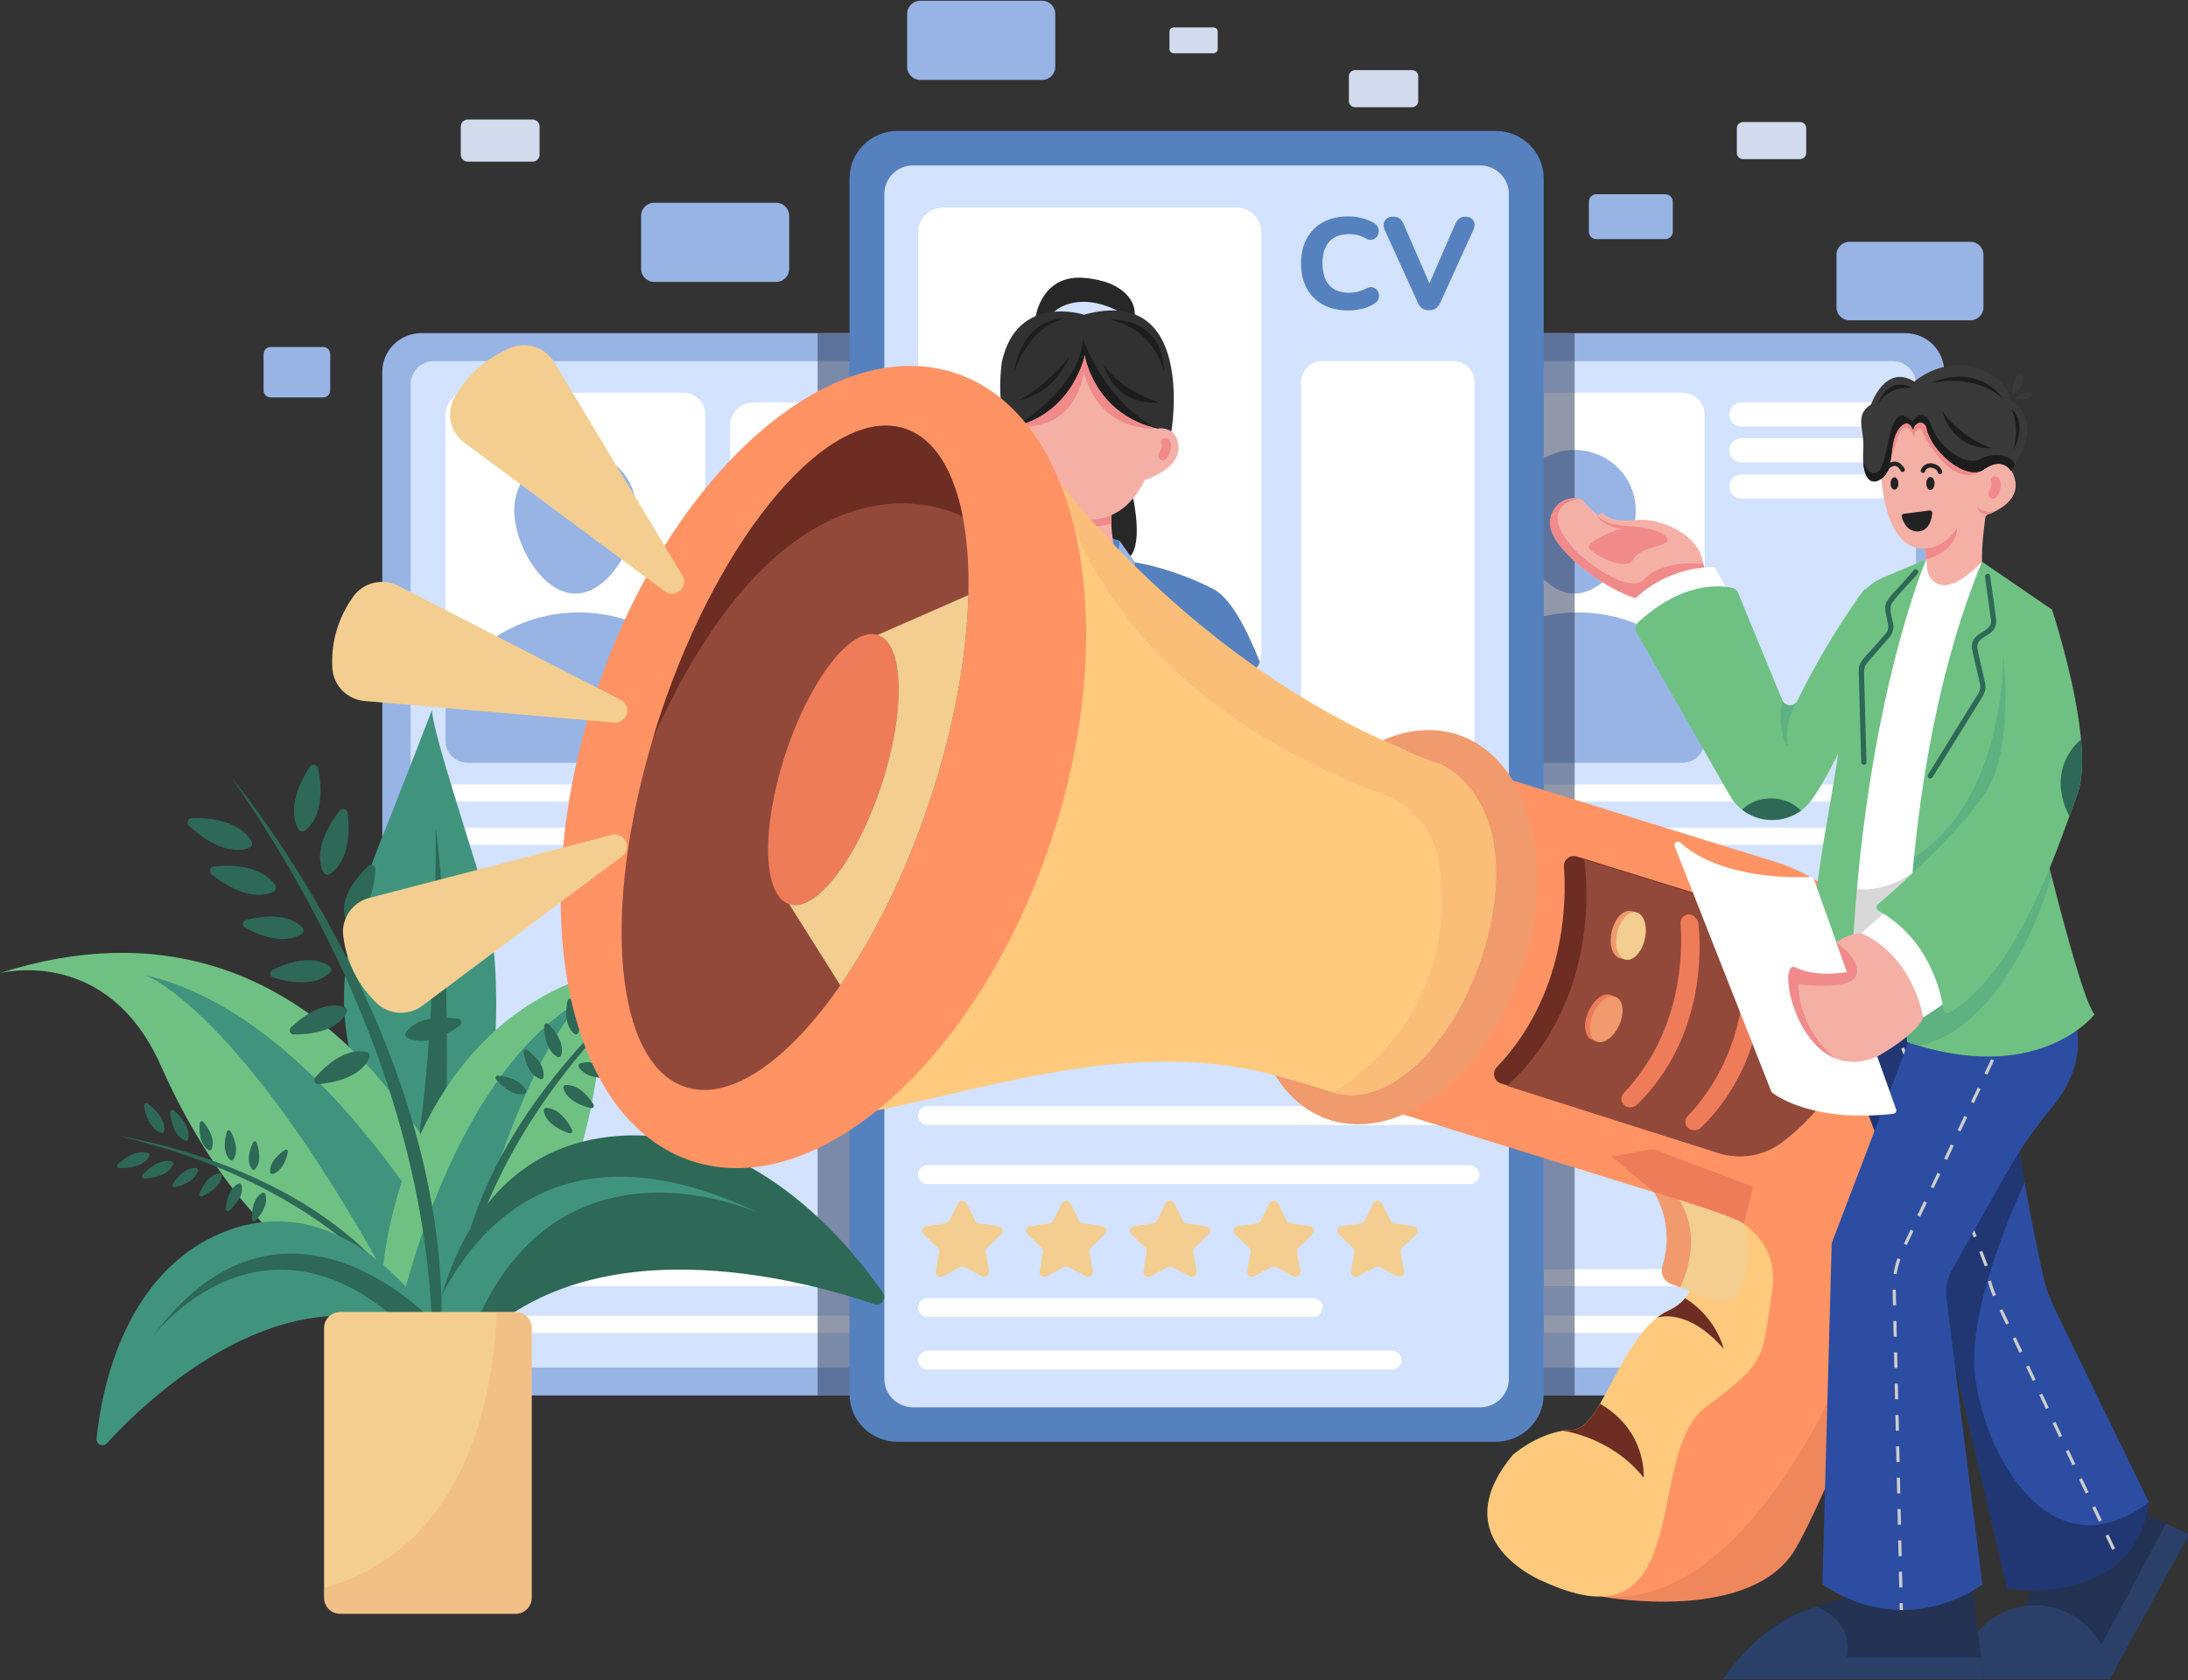 <svg width="250" height="192" viewBox="0 0 250 192" fill="none" xmlns="http://www.w3.org/2000/svg">
<rect x="0" y="0" width="250" height="192" fill="#333333" stroke="none"/>
<g clip-path="url(#clip0_80_1504)">
<path d="M219.298 40.114H160.155V157.445H219.298V40.114Z" fill="#D2E2FF"/>
<path d="M218.92 153.646C218.92 153.993 218.851 154.337 218.717 154.658C218.583 154.978 218.386 155.269 218.138 155.515C217.891 155.76 217.596 155.955 217.272 156.088C216.948 156.221 216.601 156.289 216.25 156.289H163.763C163.054 156.289 162.375 156.01 161.874 155.515C161.373 155.019 161.092 154.347 161.092 153.646V43.908C161.092 43.208 161.374 42.536 161.875 42.04C162.375 41.545 163.054 41.267 163.763 41.267H216.25C216.958 41.267 217.637 41.545 218.138 42.04C218.639 42.536 218.92 43.208 218.92 43.908V153.646ZM217.691 38.075H162.321C161.139 38.076 160.005 38.541 159.169 39.369C158.333 40.197 157.864 41.319 157.864 42.489V155.073C157.864 155.652 157.979 156.225 158.203 156.76C158.427 157.295 158.756 157.782 159.17 158.191C159.583 158.601 160.075 158.925 160.616 159.147C161.156 159.369 161.736 159.483 162.321 159.483H217.691C218.276 159.483 218.856 159.369 219.397 159.147C219.937 158.925 220.429 158.601 220.843 158.191C221.257 157.782 221.585 157.295 221.809 156.76C222.033 156.225 222.148 155.652 222.148 155.073V42.486C222.147 41.317 221.677 40.195 220.842 39.368C220.006 38.541 218.873 38.076 217.691 38.075V38.075Z" fill="#98B4E5"/>
<path d="M194.765 47.371V84.689C194.766 85.016 194.701 85.34 194.574 85.642C194.448 85.944 194.262 86.218 194.029 86.45C193.795 86.681 193.518 86.864 193.213 86.99C192.907 87.115 192.58 87.179 192.25 87.179H167.591C166.923 87.179 166.283 86.917 165.811 86.45C165.339 85.983 165.074 85.349 165.074 84.689V47.371C165.074 46.71 165.339 46.077 165.811 45.61C166.283 45.143 166.923 44.88 167.591 44.88H192.25C192.58 44.88 192.907 44.945 193.213 45.07C193.518 45.195 193.795 45.379 194.029 45.61C194.262 45.841 194.448 46.116 194.574 46.418C194.701 46.72 194.766 47.044 194.765 47.371Z" fill="white"/>
<path d="M186.902 58.337C186.902 62.155 183.774 67.84 179.918 67.84C176.061 67.84 172.933 62.155 172.933 58.337C172.933 56.504 173.669 54.746 174.979 53.45C176.289 52.154 178.065 51.426 179.918 51.426C181.77 51.426 183.547 52.154 184.856 53.45C186.166 54.746 186.902 56.504 186.902 58.337Z" fill="#98B4E5"/>
<path d="M194.765 77.632V84.688C194.766 85.015 194.701 85.339 194.574 85.641C194.448 85.943 194.262 86.218 194.029 86.449C193.795 86.68 193.518 86.864 193.213 86.989C192.907 87.114 192.58 87.178 192.25 87.178H167.591C166.923 87.178 166.283 86.916 165.811 86.449C165.339 85.982 165.074 85.349 165.074 84.688V78.933C166.507 76.339 168.593 74.155 171.128 72.591C173.664 71.027 176.564 70.137 179.549 70.006C182.534 69.875 185.502 70.508 188.168 71.844C190.833 73.18 193.106 75.173 194.765 77.632Z" fill="#98B4E5"/>
<path d="M214.793 45.989H198.978C198.208 45.989 197.583 46.607 197.583 47.369C197.583 48.131 198.208 48.749 198.978 48.749H214.793C215.564 48.749 216.188 48.131 216.188 47.369C216.188 46.607 215.564 45.989 214.793 45.989Z" fill="white"/>
<path d="M214.794 52.85H198.978C198.609 52.85 198.254 52.705 197.992 52.446C197.731 52.187 197.584 51.836 197.583 51.47C197.583 51.104 197.73 50.753 197.992 50.494C198.254 50.235 198.608 50.09 198.978 50.09H214.794C215.164 50.09 215.519 50.236 215.78 50.494C216.041 50.753 216.188 51.104 216.188 51.47C216.188 51.836 216.041 52.187 215.78 52.446C215.518 52.704 215.164 52.85 214.794 52.85ZM214.794 56.967H198.978C198.608 56.967 198.254 56.821 197.992 56.562C197.73 56.303 197.583 55.952 197.583 55.586C197.583 55.22 197.73 54.869 197.992 54.61C198.254 54.351 198.608 54.206 198.978 54.206H214.794C215.164 54.206 215.519 54.352 215.78 54.61C216.041 54.869 216.188 55.22 216.188 55.586C216.188 55.952 216.041 56.303 215.78 56.562C215.519 56.821 215.164 56.966 214.794 56.967Z" fill="white"/>
<path d="M214.798 89.65H166.059C165.515 89.65 165.074 90.087 165.074 90.625C165.074 91.164 165.515 91.6 166.059 91.6H214.798C215.342 91.6 215.784 91.164 215.784 90.625C215.784 90.087 215.342 89.65 214.798 89.65Z" fill="white"/>
<path d="M214.798 96.542H166.059C165.798 96.542 165.547 96.44 165.363 96.257C165.178 96.074 165.074 95.826 165.074 95.567C165.074 95.309 165.178 95.061 165.363 94.878C165.547 94.695 165.798 94.592 166.059 94.592H214.798C215.059 94.592 215.31 94.695 215.495 94.878C215.68 95.061 215.784 95.309 215.784 95.567C215.784 95.826 215.68 96.074 215.495 96.257C215.31 96.44 215.059 96.542 214.798 96.542ZM214.798 146.993H166.059C165.93 146.993 165.802 146.968 165.682 146.919C165.563 146.87 165.454 146.798 165.363 146.708C165.271 146.617 165.198 146.51 165.149 146.391C165.099 146.273 165.074 146.146 165.074 146.018C165.074 145.76 165.178 145.512 165.363 145.329C165.547 145.146 165.798 145.043 166.059 145.043H214.798C215.059 145.043 215.31 145.146 215.495 145.329C215.68 145.512 215.784 145.76 215.784 146.018C215.784 146.146 215.758 146.273 215.709 146.391C215.659 146.51 215.586 146.617 215.495 146.708C215.403 146.798 215.295 146.87 215.175 146.919C215.056 146.968 214.927 146.993 214.798 146.993ZM214.798 152.333H166.059C165.93 152.333 165.802 152.308 165.682 152.259C165.562 152.21 165.454 152.138 165.362 152.048C165.27 151.957 165.198 151.85 165.148 151.731C165.099 151.613 165.073 151.486 165.073 151.358C165.073 151.099 165.177 150.851 165.362 150.668C165.547 150.485 165.797 150.383 166.059 150.383H214.797C215.059 150.383 215.309 150.485 215.494 150.668C215.679 150.851 215.783 151.099 215.783 151.358C215.783 151.616 215.679 151.864 215.494 152.047C215.31 152.23 215.059 152.333 214.798 152.333Z" fill="white"/>
<path opacity="0.5" d="M179.92 38.075V159.481H162.322C161.737 159.481 161.157 159.367 160.616 159.145C160.076 158.924 159.584 158.599 159.17 158.19C158.756 157.78 158.428 157.294 158.204 156.759C157.98 156.224 157.865 155.65 157.865 155.071V42.486C157.865 41.316 158.334 40.194 159.17 39.366C160.006 38.538 161.14 38.072 162.322 38.071L179.92 38.075Z" fill="#243354"/>
<path d="M105.12 40.114H45.978V157.445H105.12V40.114Z" fill="#D2E2FF"/>
<path d="M103.514 38.075H48.144C46.961 38.075 45.826 38.54 44.989 39.368C44.153 40.196 43.683 41.319 43.683 42.49V155.072C43.683 155.652 43.798 156.226 44.022 156.761C44.247 157.297 44.575 157.783 44.99 158.192C45.404 158.602 45.896 158.927 46.437 159.148C46.978 159.369 47.558 159.483 48.144 159.482H103.514C104.099 159.483 104.678 159.369 105.219 159.147C105.76 158.925 106.251 158.601 106.665 158.191C107.079 157.782 107.408 157.295 107.632 156.76C107.856 156.225 107.971 155.652 107.971 155.072V42.486C107.97 41.317 107.5 40.195 106.664 39.368C105.829 38.541 104.695 38.076 103.514 38.075ZM104.743 153.647C104.743 153.994 104.674 154.338 104.54 154.658C104.406 154.979 104.209 155.27 103.961 155.515C103.714 155.761 103.419 155.955 103.095 156.088C102.772 156.221 102.424 156.29 102.074 156.29H49.586C48.878 156.29 48.199 156.011 47.698 155.516C47.197 155.02 46.916 154.348 46.916 153.647V43.909C46.916 43.562 46.985 43.218 47.119 42.898C47.253 42.577 47.45 42.286 47.698 42.041C47.946 41.795 48.24 41.601 48.564 41.468C48.888 41.336 49.235 41.267 49.586 41.267H102.074C102.424 41.267 102.772 41.336 103.095 41.468C103.419 41.601 103.714 41.796 103.961 42.041C104.209 42.286 104.406 42.578 104.54 42.898C104.674 43.219 104.743 43.562 104.743 43.909V153.647Z" fill="#98B4E5"/>
<path d="M80.588 47.371V84.689C80.588 85.016 80.523 85.34 80.397 85.642C80.27 85.944 80.085 86.218 79.852 86.45C79.618 86.681 79.341 86.864 79.035 86.99C78.73 87.115 78.403 87.179 78.072 87.179H53.413C52.746 87.179 52.106 86.917 51.634 86.45C51.162 85.983 50.897 85.349 50.897 84.689V47.371C50.897 46.71 51.162 46.077 51.634 45.61C52.106 45.143 52.746 44.88 53.413 44.88H78.075C78.742 44.881 79.382 45.144 79.853 45.611C80.324 46.078 80.588 46.711 80.588 47.371Z" fill="white"/>
<path d="M72.727 58.337C72.727 62.155 69.6 67.84 65.743 67.84C61.885 67.84 58.758 62.155 58.758 58.337C58.758 56.504 59.494 54.746 60.804 53.45C62.114 52.154 63.89 51.426 65.743 51.426C67.595 51.426 69.372 52.154 70.682 53.45C71.992 54.746 72.727 56.504 72.727 58.337Z" fill="#98B4E5"/>
<path d="M80.588 77.632V84.688C80.588 85.015 80.523 85.339 80.397 85.641C80.27 85.943 80.085 86.218 79.852 86.449C79.618 86.68 79.341 86.864 79.035 86.989C78.73 87.114 78.403 87.178 78.072 87.178H53.413C52.746 87.178 52.106 86.916 51.634 86.449C51.162 85.982 50.897 85.349 50.897 84.688V78.933C52.33 76.339 54.415 74.155 56.951 72.591C59.487 71.027 62.387 70.137 65.372 70.006C68.357 69.875 71.325 70.508 73.991 71.844C76.656 73.18 78.928 75.173 80.588 77.632Z" fill="#98B4E5"/>
<path d="M86.089 45.989H99.329C100.04 45.989 100.722 46.268 101.225 46.766C101.728 47.264 102.011 47.939 102.011 48.643V53.547C102.011 54.252 101.728 54.927 101.225 55.425C100.722 55.923 100.039 56.203 99.328 56.203H86.089C85.737 56.203 85.388 56.134 85.062 56.001C84.737 55.867 84.441 55.672 84.192 55.425C83.943 55.178 83.745 54.886 83.61 54.563C83.475 54.241 83.406 53.896 83.406 53.547V48.643C83.406 48.294 83.475 47.949 83.61 47.627C83.745 47.305 83.943 47.012 84.192 46.766C84.441 46.519 84.737 46.324 85.062 46.191C85.388 46.057 85.737 45.989 86.089 45.989ZM86.089 61.164H99.329C100.04 61.164 100.723 61.444 101.226 61.942C101.729 62.44 102.012 63.115 102.012 63.82V68.723C102.012 69.427 101.729 70.103 101.226 70.601C100.723 71.099 100.04 71.378 99.329 71.378H86.089C85.378 71.378 84.696 71.099 84.192 70.601C83.689 70.103 83.407 69.428 83.407 68.724V63.82C83.407 63.116 83.689 62.44 84.192 61.942C84.695 61.444 85.378 61.165 86.089 61.164ZM86.089 76.397H99.329C100.04 76.397 100.722 76.677 101.225 77.174C101.728 77.672 102.011 78.347 102.011 79.051V83.956C102.011 84.304 101.942 84.649 101.807 84.971C101.672 85.293 101.474 85.586 101.225 85.832C100.976 86.079 100.681 86.275 100.355 86.408C100.03 86.541 99.681 86.61 99.329 86.61H86.089C85.737 86.61 85.388 86.541 85.063 86.408C84.737 86.275 84.442 86.079 84.192 85.832C83.943 85.586 83.746 85.293 83.611 84.971C83.476 84.649 83.407 84.304 83.407 83.956V79.05C83.407 78.347 83.69 77.672 84.193 77.174C84.696 76.677 85.378 76.397 86.089 76.397Z" fill="white"/>
<path d="M100.621 89.65H51.882C51.338 89.65 50.897 90.087 50.897 90.625C50.897 91.164 51.338 91.6 51.882 91.6H100.621C101.165 91.6 101.606 91.164 101.606 90.625C101.606 90.087 101.165 89.65 100.621 89.65Z" fill="white"/>
<path d="M100.622 96.542H51.882C51.621 96.542 51.37 96.44 51.185 96.257C51 96.074 50.897 95.826 50.897 95.567C50.897 95.309 51 95.061 51.185 94.878C51.37 94.695 51.621 94.592 51.882 94.592H100.622C100.883 94.592 101.134 94.695 101.318 94.878C101.503 95.061 101.607 95.309 101.607 95.567C101.607 95.826 101.503 96.074 101.318 96.257C101.134 96.44 100.883 96.542 100.622 96.542ZM100.622 146.993H51.882C51.753 146.993 51.625 146.968 51.505 146.919C51.385 146.87 51.277 146.798 51.185 146.708C51.094 146.617 51.021 146.51 50.972 146.391C50.922 146.273 50.897 146.146 50.897 146.018C50.897 145.76 51 145.512 51.185 145.329C51.37 145.146 51.621 145.043 51.882 145.043H100.622C100.883 145.043 101.134 145.146 101.318 145.329C101.503 145.512 101.607 145.76 101.607 146.018C101.607 146.146 101.582 146.273 101.532 146.391C101.482 146.51 101.41 146.617 101.318 146.708C101.227 146.798 101.118 146.87 100.999 146.919C100.879 146.968 100.751 146.993 100.622 146.993ZM100.622 152.333H51.882C51.621 152.333 51.37 152.23 51.185 152.047C51 151.864 50.897 151.616 50.897 151.358C50.897 151.099 51 150.851 51.185 150.668C51.37 150.485 51.621 150.383 51.882 150.383H100.622C100.883 150.383 101.134 150.485 101.318 150.668C101.503 150.851 101.607 151.099 101.607 151.358C101.607 151.616 101.503 151.864 101.318 152.047C101.134 152.23 100.883 152.333 100.622 152.333Z" fill="white"/>
<path opacity="0.5" d="M107.971 42.486V155.072C107.971 155.652 107.856 156.225 107.632 156.76C107.408 157.295 107.079 157.782 106.665 158.191C106.251 158.601 105.76 158.925 105.219 159.147C104.678 159.369 104.099 159.483 103.514 159.482H93.417V38.077H103.514C104.695 38.078 105.828 38.543 106.664 39.369C107.499 40.196 107.969 41.317 107.971 42.486Z" fill="#243354"/>
<path d="M172.871 17.477H99.888V162.265H172.871V17.477Z" fill="#D2E2FF"/>
<path d="M170.889 14.962H102.562C101.84 14.962 101.125 15.103 100.458 15.376C99.79 15.65 99.184 16.051 98.674 16.556C98.163 17.062 97.758 17.662 97.482 18.323C97.206 18.983 97.065 19.691 97.065 20.405V159.337C97.065 160.78 97.644 162.164 98.675 163.184C99.706 164.204 101.104 164.777 102.562 164.777H170.889C172.347 164.777 173.745 164.204 174.776 163.184C175.807 162.164 176.386 160.78 176.386 159.337V20.405C176.386 19.691 176.245 18.983 175.969 18.323C175.693 17.662 175.288 17.062 174.777 16.556C174.267 16.051 173.661 15.65 172.993 15.376C172.326 15.103 171.611 14.962 170.889 14.962ZM172.403 157.578C172.403 158.006 172.318 158.43 172.152 158.826C171.987 159.221 171.744 159.581 171.438 159.883C171.132 160.186 170.769 160.426 170.369 160.59C169.969 160.754 169.541 160.838 169.108 160.838H104.338C103.464 160.838 102.626 160.495 102.008 159.883C101.39 159.272 101.043 158.443 101.043 157.578V22.164C101.043 21.299 101.39 20.47 102.008 19.858C102.626 19.247 103.464 18.904 104.338 18.904H169.108C169.541 18.904 169.969 18.988 170.369 19.152C170.769 19.316 171.132 19.556 171.438 19.859C171.744 20.161 171.987 20.521 172.152 20.916C172.318 21.312 172.403 21.736 172.403 22.164V157.578Z" fill="#5681BF"/>
<path d="M144.13 26.555V74.652C144.13 75.024 144.056 75.393 143.913 75.736C143.769 76.08 143.559 76.392 143.293 76.655C143.027 76.918 142.712 77.127 142.364 77.269C142.017 77.412 141.645 77.485 141.269 77.485H107.765C107.006 77.484 106.278 77.186 105.741 76.655C105.205 76.124 104.903 75.403 104.903 74.652V26.555C104.903 25.804 105.204 25.084 105.741 24.553C106.278 24.022 107.006 23.724 107.765 23.724H141.269C142.028 23.724 142.756 24.022 143.292 24.553C143.829 25.084 144.13 25.804 144.13 26.555Z" fill="white"/>
<path d="M143.946 75.654C143.741 76.192 143.374 76.655 142.896 76.983C142.418 77.31 141.85 77.485 141.269 77.485H107.765C107.349 77.486 106.938 77.396 106.561 77.223C106.183 77.049 105.849 76.797 105.581 76.482C106.935 73.544 108.298 70.806 109.271 69.396C112.003 65.436 118.181 64.471 118.181 64.471L129.679 64.263C129.679 64.263 133.797 64.854 138.615 67.302C140.57 68.296 142.428 71.82 143.946 75.654Z" fill="#5681BF"/>
<path d="M118.349 36.127C118.349 36.127 119.026 31.397 123.793 31.752C128.56 32.107 130.012 34.717 129.581 36.35C129.15 37.984 129.471 56.958 129.471 56.958C129.471 56.958 130.799 62.87 128.712 63.919C126.624 64.968 118.594 63.718 118.594 63.718C118.594 63.718 116.808 60.262 119.002 52.347C121.196 44.432 118.349 36.127 118.349 36.127Z" fill="#272727"/>
<path d="M120.441 35.627C120.441 35.627 122.91 33.163 127.667 35.5C132.424 37.836 120.569 37.392 120.569 37.392L120.441 35.627Z" fill="#D2E2FF"/>
<path d="M120.14 61.822C120.14 61.822 122.861 60.009 127.912 61.783L128.658 63.761L119.549 64.498L120.14 61.822Z" fill="#5681BF"/>
<path d="M127.493 63.538C127.298 62.691 127.015 61.209 126.985 59.843C126.974 59.513 126.984 59.184 127.014 58.855L121.126 58.739C121.126 58.739 121.105 59.121 121.069 59.68C120.997 60.784 120.844 62.587 120.604 63.543C120.554 63.748 120.563 63.962 120.631 64.162C120.698 64.362 120.821 64.539 120.985 64.674C121.463 65.073 122.014 65.38 122.608 65.576L124.959 72.356L126.267 65.614C126.618 65.448 126.954 65.254 127.272 65.034C127.652 64.77 127.592 63.98 127.493 63.538Z" fill="#F5B0A6"/>
<path d="M126.985 59.843C124.185 60.581 122.239 60.181 121.069 59.68C121.105 59.121 121.126 58.739 121.126 58.739L127.014 58.856C126.984 59.184 126.974 59.513 126.985 59.843Z" fill="#F18A8B"/>
<path d="M134.649 51.222C134.665 53.32 131.914 54.483 130.792 54.868C129.633 57.276 127.605 59.49 124.056 59.42C120.491 59.349 118.55 57.032 117.49 54.563C116.328 54.09 113.805 52.836 113.9 50.809C113.991 48.996 115.104 48.661 115.786 48.63C115.933 48.622 116.08 48.627 116.226 48.647L117.765 38.611L124.501 37.47L129.436 38.51L131.353 40.323L132.321 48.981C132.321 48.981 134.632 48.587 134.649 51.222Z" fill="#F5B0A6"/>
<path d="M132.686 50.676C132.537 50.265 133.011 49.888 133.388 50.112C133.702 50.3 133.963 50.706 133.707 51.578C133.204 53.272 132.279 52.516 132.353 52C132.427 51.483 132.91 51.267 132.693 50.694C132.69 50.688 132.688 50.682 132.686 50.676ZM115.809 50.341C115.975 49.936 115.516 49.537 115.13 49.749C114.811 49.925 114.531 50.32 114.754 51.202C115.187 52.914 116.143 52.195 116.088 51.675C116.032 51.155 115.563 50.921 115.802 50.357L115.809 50.341Z" fill="#F18A8B"/>
<path d="M121.096 37.846C121.096 37.846 120.156 44.697 114.708 46.146C114.709 46.146 118.579 43.427 121.096 37.846Z" fill="#1D1D1D"/>
<path d="M132.321 48.981C125.008 49.19 123.858 42.505 123.858 42.505C122.479 49.853 116.21 48.661 116.21 48.661L115.786 48.632C115.933 48.624 116.081 48.63 116.227 48.65L117.765 38.614L124.502 37.472L129.437 38.512L131.354 40.325L132.321 48.981Z" fill="#F18A8B"/>
<path d="M132.321 48.981C124.926 47.296 123.949 40.511 123.949 40.511C123.949 40.511 122.696 46.943 116.226 48.65C115.531 48.571 115.12 48.766 115.12 48.766C113.748 46.013 114.473 41.356 114.473 41.356C116.211 33.472 123.853 35.966 123.853 35.966C136.717 32.432 133.843 49.311 133.843 49.311C133.393 49.021 132.852 48.904 132.321 48.981Z" fill="#313131"/>
<path d="M132.321 48.981C124.926 47.297 123.949 40.512 123.949 40.512C123.949 40.512 122.696 46.944 116.226 48.65C116.226 48.65 123.412 44.228 123.748 38.768C123.748 38.766 126.348 46.226 132.321 48.981Z" fill="#1D1D1D"/>
<path d="M126.137 41.694C126.137 41.694 127.122 46.397 132.59 46.018C132.589 46.019 128.303 44.922 126.137 41.694ZM122.205 40.749C122.205 40.749 120.762 44.769 116.437 45.742C116.437 45.742 119.395 44.269 122.205 40.749ZM121.583 36.454C121.583 36.454 117.072 35.956 115.802 42.635C115.802 42.635 117.635 37.153 121.583 36.454ZM126.856 36.554C126.856 36.554 132.775 35.982 132.999 42.507C132.999 42.507 132.072 37.688 126.856 36.554Z" fill="#1D1D1D"/>
<path d="M120.853 70.304L123.431 68.937L123.159 66.399L121.192 65.741L120.918 68.418L120.853 70.304Z" fill="#93B7E2"/>
<path d="M129.257 70.256L126.147 68.61L126.141 66.26L127.918 65.641L129.257 70.256Z" fill="#93B7E2"/>
<path d="M123.499 65.554C123.499 65.554 120.778 68.802 120.857 70.304C120.857 70.304 118.008 67.176 118.534 64.27L120.14 61.826C120.14 61.826 121.395 64.825 123.499 65.554Z" fill="#98B4E5"/>
<path d="M123.499 65.554L124.959 72.351L122.559 66.773C122.559 66.773 122.898 65.79 123.499 65.554Z" fill="#F18A8B"/>
<path d="M125.623 65.596L124.959 72.351L126.862 66.361L125.623 65.596Z" fill="#F18A8B"/>
<path d="M129.677 64.263L129.257 70.254L125.623 65.594C125.623 65.594 128.141 63.519 127.908 61.781L129.677 64.263Z" fill="#98B4E5"/>
<path d="M154.079 35.481C152.944 35.481 151.973 35.259 151.165 34.816C150.373 34.387 149.727 33.736 149.306 32.946C148.873 32.143 148.656 31.194 148.656 30.101C148.656 29.016 148.873 28.072 149.306 27.27C149.727 26.479 150.373 25.828 151.165 25.399C151.973 24.955 152.944 24.733 154.079 24.733C154.589 24.735 155.098 24.8 155.593 24.925C156.06 25.036 156.511 25.21 156.93 25.443C157.238 25.621 157.427 25.842 157.497 26.108C157.569 26.359 157.545 26.627 157.431 26.862C157.325 27.09 157.135 27.27 156.9 27.364C156.661 27.463 156.392 27.429 156.094 27.261C155.801 27.086 155.484 26.957 155.152 26.877C154.824 26.798 154.488 26.759 154.151 26.759C153.145 26.759 152.385 27.048 151.873 27.626C151.36 28.204 151.104 29.029 151.103 30.102C151.103 31.176 151.36 32.004 151.873 32.585C152.386 33.167 153.145 33.458 154.151 33.457C154.481 33.456 154.809 33.416 155.13 33.339C155.466 33.259 155.791 33.135 156.094 32.969C156.412 32.802 156.691 32.765 156.93 32.859C157.161 32.945 157.35 33.114 157.46 33.332C157.574 33.556 157.603 33.813 157.54 34.056C157.48 34.319 157.311 34.533 157.032 34.699C156.611 34.964 156.15 35.159 155.665 35.276C155.147 35.411 154.614 35.48 154.079 35.481ZM163.281 35.455C163.004 35.466 162.73 35.391 162.497 35.24C162.272 35.071 162.099 34.843 161.996 34.582L158.232 26.305C158.033 25.861 158.035 25.494 158.239 25.201C158.443 24.908 158.754 24.763 159.173 24.765C159.512 24.765 159.768 24.841 159.942 24.994C160.142 25.183 160.297 25.413 160.398 25.667L163.326 32.38L166.255 25.654C166.351 25.402 166.507 25.176 166.71 24.997C166.895 24.844 167.146 24.767 167.465 24.767C167.852 24.767 168.145 24.913 168.341 25.203C168.538 25.494 168.535 25.862 168.333 26.307L164.569 34.585C164.459 34.841 164.287 35.068 164.068 35.243C163.872 35.384 163.61 35.455 163.281 35.455Z" fill="#5681BF"/>
<path d="M166.083 41.27H151.055C149.73 41.27 148.656 42.333 148.656 43.644V92.362C148.656 93.673 149.73 94.736 151.055 94.736H166.083C167.408 94.736 168.482 93.673 168.482 92.362V43.644C168.482 42.333 167.408 41.27 166.083 41.27Z" fill="white"/>
<path d="M167.934 135.329H106C105.709 135.329 105.43 135.215 105.224 135.011C105.018 134.808 104.903 134.531 104.903 134.244C104.903 133.956 105.018 133.679 105.224 133.476C105.43 133.272 105.709 133.158 106 133.158H167.934C168.225 133.158 168.504 133.273 168.71 133.476C168.915 133.68 169.031 133.956 169.031 134.244C169.031 134.531 168.915 134.807 168.71 135.011C168.504 135.214 168.225 135.329 167.934 135.329Z" fill="white"/>
<path d="M167.934 126.415H106C105.394 126.415 104.903 126.901 104.903 127.501C104.903 128.1 105.394 128.586 106 128.586H167.934C168.54 128.586 169.031 128.1 169.031 127.501C169.031 126.901 168.54 126.415 167.934 126.415Z" fill="white"/>
<path d="M150.031 150.518H106C105.709 150.518 105.43 150.404 105.224 150.2C105.018 149.997 104.903 149.721 104.903 149.433C104.903 149.29 104.931 149.149 104.986 149.017C105.041 148.885 105.122 148.766 105.224 148.665C105.326 148.564 105.447 148.484 105.58 148.43C105.713 148.375 105.856 148.347 106 148.347H150.031C150.322 148.347 150.601 148.462 150.807 148.665C151.012 148.869 151.128 149.145 151.128 149.433C151.128 149.721 151.012 149.997 150.806 150.2C150.601 150.404 150.322 150.518 150.031 150.518Z" fill="white"/>
<path d="M159.058 154.356H106C105.394 154.356 104.903 154.842 104.903 155.441C104.903 156.041 105.394 156.527 106 156.527H159.058C159.664 156.527 160.155 156.041 160.155 155.441C160.155 154.842 159.664 154.356 159.058 154.356Z" fill="white"/>
<path d="M110.448 137.522L111.444 139.521C111.484 139.6 111.541 139.667 111.613 139.718C111.684 139.77 111.767 139.803 111.854 139.816L114.085 140.136C114.185 140.151 114.28 140.193 114.357 140.257C114.435 140.322 114.493 140.407 114.524 140.503C114.556 140.598 114.559 140.701 114.535 140.798C114.511 140.896 114.459 140.985 114.387 141.055L112.773 142.61C112.71 142.671 112.662 142.746 112.634 142.829C112.606 142.912 112.599 143.001 112.614 143.087L112.995 145.284C113.012 145.383 113.001 145.484 112.963 145.577C112.924 145.67 112.86 145.751 112.778 145.81C112.696 145.869 112.599 145.904 112.498 145.912C112.396 145.919 112.295 145.898 112.205 145.851L110.214 144.814C110.135 144.773 110.049 144.752 109.961 144.752C109.873 144.752 109.786 144.773 109.708 144.814L107.716 145.851C107.626 145.898 107.525 145.919 107.424 145.912C107.322 145.904 107.225 145.869 107.143 145.81C107.061 145.751 106.997 145.67 106.959 145.577C106.92 145.484 106.909 145.383 106.926 145.284L107.307 143.087C107.322 143.001 107.315 142.912 107.287 142.829C107.259 142.746 107.212 142.671 107.148 142.61L105.535 141.055C105.462 140.985 105.411 140.896 105.386 140.798C105.362 140.701 105.366 140.598 105.397 140.503C105.428 140.407 105.486 140.322 105.564 140.257C105.642 140.193 105.736 140.151 105.837 140.136L108.067 139.816C108.154 139.803 108.237 139.77 108.309 139.718C108.38 139.667 108.438 139.6 108.477 139.521L109.473 137.522C109.519 137.433 109.588 137.357 109.674 137.304C109.76 137.252 109.859 137.224 109.961 137.224C110.062 137.224 110.161 137.252 110.247 137.304C110.333 137.357 110.403 137.433 110.448 137.522ZM122.308 137.522L123.305 139.521C123.344 139.6 123.401 139.667 123.473 139.719C123.544 139.77 123.627 139.803 123.714 139.816L125.945 140.136C126.045 140.151 126.14 140.193 126.217 140.258C126.295 140.323 126.352 140.407 126.384 140.503C126.415 140.599 126.419 140.701 126.394 140.798C126.37 140.896 126.319 140.985 126.246 141.055L124.633 142.61C124.57 142.671 124.522 142.746 124.494 142.829C124.467 142.912 124.46 143.001 124.474 143.087L124.855 145.284C124.872 145.383 124.861 145.484 124.823 145.577C124.784 145.67 124.721 145.751 124.639 145.81C124.556 145.869 124.459 145.904 124.358 145.912C124.257 145.919 124.155 145.898 124.065 145.851L122.074 144.814C121.996 144.773 121.909 144.752 121.82 144.752C121.732 144.752 121.645 144.773 121.567 144.814L119.575 145.851C119.485 145.898 119.384 145.919 119.283 145.912C119.182 145.904 119.084 145.869 119.002 145.81C118.92 145.751 118.856 145.67 118.818 145.577C118.78 145.484 118.769 145.383 118.786 145.284L119.167 143.087C119.181 143.001 119.174 142.912 119.147 142.829C119.119 142.746 119.071 142.671 119.007 142.61L117.394 141.055C117.321 140.985 117.27 140.896 117.246 140.798C117.221 140.701 117.225 140.598 117.256 140.503C117.288 140.407 117.346 140.322 117.423 140.257C117.501 140.193 117.595 140.151 117.696 140.136L119.927 139.816C120.014 139.803 120.097 139.77 120.168 139.719C120.24 139.667 120.298 139.6 120.337 139.521L121.335 137.522C121.38 137.433 121.45 137.358 121.536 137.305C121.622 137.253 121.721 137.225 121.822 137.225C121.923 137.225 122.021 137.253 122.107 137.305C122.193 137.358 122.263 137.433 122.308 137.522ZM134.167 137.522L135.165 139.521C135.204 139.6 135.261 139.667 135.333 139.719C135.404 139.77 135.487 139.803 135.574 139.816L137.805 140.136C137.905 140.151 138 140.193 138.077 140.258C138.155 140.323 138.213 140.407 138.244 140.503C138.275 140.599 138.279 140.701 138.255 140.798C138.23 140.896 138.179 140.985 138.106 141.055L136.494 142.61C136.43 142.671 136.382 142.746 136.354 142.829C136.327 142.912 136.32 143.001 136.334 143.087L136.715 145.284C136.732 145.383 136.721 145.484 136.683 145.577C136.645 145.67 136.581 145.751 136.499 145.81C136.417 145.869 136.319 145.904 136.218 145.912C136.117 145.919 136.016 145.898 135.926 145.851L133.934 144.814C133.856 144.773 133.769 144.752 133.681 144.752C133.592 144.752 133.505 144.773 133.427 144.814L131.436 145.851C131.346 145.898 131.244 145.919 131.143 145.912C131.042 145.904 130.945 145.869 130.863 145.81C130.78 145.751 130.717 145.67 130.678 145.577C130.64 145.484 130.629 145.383 130.646 145.284L131.027 143.087C131.041 143.001 131.035 142.912 131.007 142.829C130.979 142.746 130.931 142.671 130.868 142.61L129.255 141.055C129.182 140.985 129.131 140.896 129.107 140.798C129.082 140.701 129.086 140.599 129.117 140.503C129.149 140.407 129.206 140.323 129.284 140.258C129.361 140.193 129.456 140.151 129.556 140.136L131.787 139.816C131.874 139.803 131.957 139.77 132.028 139.719C132.1 139.667 132.157 139.6 132.196 139.521L133.194 137.522C133.239 137.433 133.308 137.357 133.394 137.305C133.48 137.252 133.58 137.224 133.681 137.224C133.782 137.224 133.881 137.252 133.967 137.305C134.053 137.357 134.122 137.433 134.167 137.522ZM146.028 137.522L147.024 139.521C147.063 139.6 147.121 139.667 147.193 139.719C147.264 139.77 147.347 139.803 147.435 139.816L149.665 140.136C149.766 140.151 149.86 140.193 149.938 140.257C150.016 140.322 150.073 140.407 150.105 140.503C150.136 140.598 150.14 140.701 150.116 140.798C150.091 140.896 150.04 140.985 149.967 141.055L148.354 142.61C148.29 142.671 148.243 142.746 148.215 142.829C148.187 142.912 148.18 143.001 148.195 143.087L148.575 145.284C148.593 145.383 148.581 145.484 148.543 145.577C148.505 145.67 148.441 145.751 148.359 145.81C148.277 145.869 148.18 145.904 148.078 145.912C147.977 145.919 147.876 145.898 147.786 145.851L145.794 144.814C145.716 144.773 145.629 144.752 145.541 144.752C145.453 144.752 145.366 144.773 145.287 144.814L143.296 145.851C143.206 145.898 143.105 145.919 143.003 145.912C142.902 145.904 142.805 145.869 142.723 145.81C142.641 145.751 142.577 145.67 142.539 145.577C142.5 145.484 142.489 145.383 142.506 145.284L142.887 143.087C142.902 143.001 142.895 142.912 142.867 142.829C142.839 142.746 142.791 142.671 142.728 142.61L141.115 141.055C141.043 140.985 140.991 140.896 140.967 140.798C140.942 140.701 140.946 140.599 140.977 140.503C141.009 140.407 141.066 140.323 141.144 140.258C141.222 140.193 141.316 140.151 141.416 140.136L143.647 139.816C143.734 139.803 143.817 139.77 143.889 139.719C143.96 139.667 144.018 139.6 144.057 139.521L145.053 137.522C145.098 137.433 145.168 137.357 145.254 137.304C145.34 137.252 145.439 137.224 145.54 137.224C145.642 137.224 145.741 137.252 145.827 137.304C145.913 137.357 145.983 137.433 146.028 137.522ZM157.888 137.522L158.884 139.521C158.924 139.6 158.981 139.667 159.053 139.718C159.124 139.77 159.207 139.803 159.294 139.816L161.525 140.136C161.625 140.151 161.72 140.193 161.797 140.257C161.875 140.322 161.933 140.407 161.964 140.503C161.996 140.598 161.999 140.701 161.975 140.798C161.951 140.896 161.899 140.985 161.827 141.055L160.213 142.61C160.15 142.671 160.102 142.746 160.074 142.829C160.046 142.912 160.039 143.001 160.054 143.087L160.435 145.284C160.452 145.383 160.441 145.484 160.403 145.577C160.364 145.67 160.3 145.751 160.218 145.81C160.136 145.869 160.039 145.904 159.938 145.912C159.836 145.919 159.735 145.898 159.645 145.851L157.654 144.814C157.576 144.773 157.489 144.752 157.401 144.752C157.313 144.752 157.226 144.773 157.148 144.814L155.156 145.851C155.066 145.898 154.965 145.919 154.864 145.912C154.762 145.904 154.665 145.869 154.583 145.81C154.501 145.751 154.437 145.67 154.399 145.577C154.361 145.484 154.349 145.383 154.366 145.284L154.747 143.087C154.762 143.001 154.755 142.912 154.727 142.829C154.7 142.746 154.652 142.671 154.588 142.61L152.975 141.055C152.903 140.985 152.851 140.896 152.827 140.798C152.803 140.701 152.806 140.599 152.838 140.503C152.869 140.407 152.927 140.323 153.004 140.258C153.082 140.193 153.176 140.151 153.277 140.136L155.507 139.816C155.595 139.803 155.677 139.77 155.749 139.719C155.82 139.667 155.878 139.6 155.917 139.521L156.913 137.522C156.959 137.433 157.028 137.357 157.114 137.304C157.2 137.252 157.299 137.224 157.401 137.224C157.502 137.224 157.601 137.252 157.687 137.304C157.773 137.357 157.843 137.433 157.888 137.522Z" fill="#F3CE90"/>
<path d="M190.279 22.202H182.397C181.926 22.202 181.544 22.58 181.544 23.046V26.485C181.544 26.951 181.926 27.329 182.397 27.329H190.279C190.75 27.329 191.132 26.951 191.132 26.485V23.046C191.132 22.58 190.75 22.202 190.279 22.202Z" fill="#98B4E5"/>
<path d="M88.671 23.172H74.758C73.927 23.172 73.253 23.838 73.253 24.661V30.732C73.253 31.554 73.927 32.221 74.758 32.221H88.671C89.502 32.221 90.175 31.554 90.175 30.732V24.661C90.175 23.838 89.502 23.172 88.671 23.172Z" fill="#98B4E5"/>
<path d="M119.067 0.086H105.155C104.324 0.086 103.65 0.753 103.65 1.576V7.647C103.65 8.469 104.324 9.136 105.155 9.136H119.067C119.898 9.136 120.572 8.469 120.572 7.647V1.576C120.572 0.753 119.898 0.086 119.067 0.086Z" fill="#98B4E5"/>
<path d="M60.849 13.66H53.451C53.009 13.66 52.65 14.015 52.65 14.453V17.681C52.65 18.118 53.009 18.473 53.451 18.473H60.849C61.292 18.473 61.65 18.118 61.65 17.681V14.453C61.65 14.015 61.292 13.66 60.849 13.66Z" fill="#D1DBED"/>
<path d="M225.133 27.63H211.329C210.504 27.63 209.836 28.292 209.836 29.108V35.131C209.836 35.947 210.504 36.609 211.329 36.609H225.133C225.958 36.609 226.627 35.947 226.627 35.131V29.108C226.627 28.292 225.958 27.63 225.133 27.63Z" fill="#98B4E5"/>
<path d="M36.924 39.657H30.922C30.477 39.657 30.117 40.014 30.117 40.454V44.623C30.117 45.063 30.477 45.42 30.922 45.42H36.924C37.368 45.42 37.729 45.063 37.729 44.623V40.454C37.729 40.014 37.368 39.657 36.924 39.657Z" fill="#98B4E5"/>
<path d="M161.341 8.015H154.828C154.439 8.015 154.124 8.327 154.124 8.712V11.555C154.124 11.94 154.439 12.252 154.828 12.252H161.341C161.73 12.252 162.046 11.94 162.046 11.555V8.712C162.046 8.327 161.73 8.015 161.341 8.015Z" fill="#D1DBED"/>
<path d="M205.671 13.948H199.158C198.769 13.948 198.453 14.26 198.453 14.645V17.488C198.453 17.873 198.769 18.185 199.158 18.185H205.671C206.06 18.185 206.376 17.873 206.376 17.488V14.645C206.376 14.26 206.06 13.948 205.671 13.948Z" fill="#D1DBED"/>
<path d="M138.647 3.136H134.112C133.841 3.136 133.621 3.353 133.621 3.621V5.6C133.621 5.868 133.841 6.086 134.112 6.086H138.647C138.918 6.086 139.138 5.868 139.138 5.6V3.621C139.138 3.353 138.918 3.136 138.647 3.136Z" fill="#D1DBED"/>
<path d="M56.087 124.34C56.087 124.34 58.085 110.78 54.868 100.41C51.651 90.04 49.517 83.424 49.351 81.167C49.351 81.167 45.634 90.77 43.456 96.218C38.66 108.239 37.541 117.572 42.659 127.379C42.659 127.379 42.722 132.753 42.769 132.989C42.816 133.226 48.399 138.429 48.399 138.429L56.714 133.29L56.087 124.34Z" fill="#40947E"/>
<path d="M50.647 140.116C50.647 140.116 52.022 111.364 49.783 94.549C49.783 94.549 50.078 124.758 46.144 138.725L50.647 140.116Z" fill="#2E6857"/>
<path d="M52.956 138.954L52.987 146.236L53.019 154.32L50.249 154.771C50.249 154.771 49.133 153.657 47.47 152.178C44.899 149.906 41.017 146.772 37.868 145.556C32.689 143.552 24.572 135.768 18.389 121.811C18.17 121.321 17.946 120.852 17.713 120.406C11.356 108.091 -0.133 111.248 -0.133 111.248C9.215 108.236 17.165 108.355 23.848 110.256C44.469 116.124 52.956 138.954 52.956 138.954Z" fill="#6FC183"/>
<path d="M52.987 146.236L53.019 154.32L50.249 154.771C50.249 154.771 49.133 153.657 47.47 152.178C28.759 116.072 16.952 111.579 16.583 111.442C34.467 115.566 48.304 137.788 52.987 146.236Z" fill="#40947E"/>
<path d="M43.806 144.584L45.464 150.565L47.308 157.203L49.685 156.946C49.685 156.946 50.339 155.78 51.364 154.187C52.947 151.743 55.411 148.29 57.71 146.58C61.497 143.761 66.353 135.543 68.198 122.693C68.264 122.24 68.341 121.805 68.428 121.386C70.795 109.844 80.95 109.833 80.95 109.833C72.585 109.478 66.092 111.376 61.051 114.449C45.491 123.934 43.806 144.584 43.806 144.584Z" fill="#6FC183"/>
<path d="M45.464 150.565L47.308 157.203L49.685 156.946C49.685 156.946 50.339 155.78 51.364 154.187C58.365 120.333 67.01 113.97 67.282 113.776C53.564 121.212 47.353 142.575 45.464 150.565Z" fill="#40947E"/>
<path d="M13.624 129.846C13.624 129.846 39.383 133.426 48.464 151.999C48.465 152.001 40.582 136.184 13.624 129.846ZM16.468 126.392C16.866 128.723 17.927 129.317 18.421 129.466C18.457 129.477 18.494 129.48 18.53 129.476C18.567 129.471 18.602 129.459 18.634 129.44C18.665 129.421 18.692 129.395 18.713 129.365C18.734 129.335 18.748 129.301 18.754 129.265C18.845 128.761 18.796 127.555 16.883 126.139C16.841 126.107 16.79 126.089 16.738 126.086C16.685 126.084 16.633 126.097 16.588 126.124C16.543 126.152 16.507 126.192 16.486 126.24C16.465 126.287 16.458 126.34 16.468 126.392ZM19.44 127.129C19.651 129.484 20.663 130.158 21.143 130.348C21.177 130.361 21.214 130.367 21.251 130.365C21.288 130.364 21.324 130.354 21.357 130.338C21.39 130.321 21.419 130.298 21.442 130.269C21.466 130.241 21.483 130.208 21.492 130.173C21.622 129.677 21.668 128.471 19.874 126.911C19.834 126.877 19.786 126.855 19.734 126.849C19.682 126.842 19.629 126.851 19.582 126.875C19.535 126.898 19.497 126.935 19.471 126.98C19.446 127.025 19.435 127.077 19.44 127.129Z" fill="#2E6857"/>
<path d="M22.818 128.355C22.652 130.46 23.441 131.204 23.836 131.441C23.864 131.458 23.895 131.469 23.928 131.473C23.961 131.477 23.994 131.474 24.026 131.464C24.057 131.454 24.086 131.438 24.111 131.416C24.136 131.394 24.155 131.368 24.169 131.338C24.358 130.921 24.58 129.865 23.233 128.228C23.203 128.192 23.164 128.165 23.119 128.152C23.074 128.138 23.026 128.139 22.982 128.152C22.937 128.166 22.898 128.193 22.869 128.229C22.839 128.265 22.822 128.309 22.818 128.355ZM25.921 129.339C25.337 131.37 25.962 132.256 26.302 132.563C26.326 132.585 26.355 132.602 26.386 132.612C26.418 132.622 26.451 132.626 26.484 132.622C26.516 132.619 26.548 132.609 26.576 132.592C26.605 132.576 26.63 132.554 26.649 132.527C26.917 132.154 27.346 131.164 26.352 129.295C26.331 129.254 26.297 129.22 26.256 129.198C26.215 129.176 26.168 129.167 26.121 129.172C26.075 129.177 26.031 129.195 25.995 129.225C25.959 129.255 25.933 129.295 25.921 129.339ZM28.911 130.567C28.072 132.372 28.524 133.282 28.795 133.618C28.814 133.642 28.839 133.662 28.866 133.676C28.894 133.69 28.924 133.698 28.955 133.7C28.986 133.701 29.017 133.696 29.046 133.685C29.075 133.674 29.101 133.657 29.122 133.635C29.426 133.327 29.969 132.467 29.319 130.587C29.305 130.546 29.279 130.51 29.244 130.484C29.209 130.458 29.166 130.442 29.122 130.44C29.078 130.438 29.035 130.449 28.997 130.471C28.96 130.494 28.93 130.527 28.911 130.567ZM32.556 131.421C30.902 132.548 30.819 133.558 30.878 133.985C30.883 134.015 30.893 134.045 30.91 134.071C30.926 134.097 30.948 134.119 30.974 134.136C31 134.153 31.029 134.164 31.06 134.169C31.09 134.174 31.122 134.173 31.152 134.165C31.572 134.054 32.483 133.59 32.896 131.646C32.905 131.603 32.901 131.559 32.884 131.519C32.868 131.479 32.839 131.444 32.803 131.42C32.766 131.396 32.723 131.383 32.679 131.384C32.635 131.384 32.593 131.397 32.556 131.421ZM13.473 133.047C15.226 131.439 16.436 131.608 16.921 131.785C16.956 131.798 16.988 131.818 17.014 131.844C17.04 131.87 17.061 131.901 17.074 131.935C17.087 131.969 17.093 132.005 17.091 132.042C17.089 132.078 17.079 132.114 17.061 132.147C16.823 132.601 16.039 133.528 13.648 133.495C13.596 133.494 13.545 133.478 13.502 133.449C13.459 133.419 13.427 133.377 13.408 133.329C13.389 133.281 13.385 133.228 13.397 133.178C13.409 133.128 13.435 133.082 13.473 133.047ZM16.285 134.259C17.908 132.519 19.126 132.595 19.624 132.735C19.66 132.746 19.693 132.763 19.721 132.787C19.749 132.81 19.772 132.84 19.788 132.873C19.804 132.906 19.812 132.942 19.813 132.978C19.814 133.015 19.807 133.051 19.793 133.085C19.589 133.558 18.883 134.541 16.496 134.695C16.444 134.698 16.392 134.685 16.346 134.659C16.301 134.633 16.265 134.594 16.242 134.547C16.22 134.5 16.212 134.448 16.22 134.397C16.227 134.345 16.25 134.298 16.285 134.259ZM19.722 135.328C20.89 133.557 21.975 133.445 22.431 133.495C22.464 133.499 22.496 133.509 22.524 133.526C22.553 133.543 22.577 133.565 22.596 133.592C22.615 133.619 22.628 133.649 22.634 133.681C22.64 133.714 22.64 133.747 22.632 133.778C22.524 134.224 22.049 135.197 19.969 135.68C19.924 135.69 19.877 135.686 19.834 135.669C19.79 135.653 19.753 135.623 19.727 135.586C19.7 135.548 19.686 135.503 19.685 135.457C19.684 135.411 19.697 135.366 19.722 135.328ZM22.791 136.423C23.582 134.459 24.623 134.136 25.083 134.095C25.116 134.093 25.149 134.097 25.18 134.108C25.211 134.118 25.239 134.135 25.263 134.158C25.287 134.18 25.306 134.207 25.319 134.237C25.331 134.267 25.337 134.299 25.337 134.332C25.319 134.79 25.047 135.834 23.106 136.717C23.064 136.737 23.016 136.743 22.97 136.735C22.924 136.728 22.882 136.707 22.848 136.675C22.814 136.643 22.791 136.602 22.78 136.557C22.77 136.512 22.774 136.466 22.791 136.423ZM25.813 138.163C25.967 136.054 26.86 135.436 27.287 135.26C27.317 135.247 27.35 135.241 27.383 135.242C27.416 135.243 27.448 135.251 27.478 135.265C27.508 135.279 27.534 135.3 27.555 135.325C27.576 135.35 27.592 135.379 27.601 135.41C27.724 135.852 27.785 136.929 26.204 138.352C26.17 138.383 26.126 138.403 26.08 138.41C26.034 138.416 25.986 138.409 25.944 138.389C25.902 138.368 25.867 138.336 25.844 138.296C25.82 138.256 25.81 138.209 25.813 138.163ZM28.788 139.35C28.739 137.237 29.569 136.538 29.977 136.322C30.006 136.306 30.039 136.298 30.072 136.295C30.105 136.293 30.138 136.298 30.169 136.31C30.2 136.321 30.228 136.339 30.251 136.362C30.274 136.385 30.293 136.413 30.305 136.443C30.471 136.87 30.633 137.937 29.196 139.501C29.164 139.535 29.123 139.56 29.078 139.571C29.032 139.582 28.984 139.579 28.94 139.563C28.896 139.547 28.858 139.518 28.831 139.48C28.804 139.442 28.789 139.397 28.788 139.35ZM75.83 110.711C75.83 110.711 50.9 128.835 51.978 153.352C51.978 153.352 51.217 132.392 75.83 110.711ZM70.884 108.681C71.796 111.344 71.024 112.558 70.593 112.993C70.562 113.024 70.525 113.048 70.484 113.064C70.443 113.079 70.399 113.086 70.355 113.084C70.311 113.081 70.268 113.07 70.229 113.05C70.19 113.03 70.156 113.002 70.129 112.968C69.747 112.49 69.111 111.201 70.306 108.65C70.332 108.594 70.375 108.547 70.428 108.515C70.482 108.484 70.543 108.468 70.606 108.472C70.668 108.475 70.727 108.497 70.777 108.534C70.827 108.571 70.864 108.622 70.884 108.681ZM68.192 111.111C69.312 113.695 68.639 114.966 68.243 115.433C68.215 115.466 68.179 115.493 68.14 115.512C68.1 115.531 68.057 115.541 68.013 115.542C67.969 115.543 67.925 115.535 67.885 115.518C67.844 115.501 67.808 115.476 67.778 115.444C67.36 114.998 66.624 113.761 67.613 111.125C67.635 111.067 67.674 111.017 67.724 110.982C67.775 110.946 67.835 110.926 67.898 110.924C67.96 110.923 68.021 110.94 68.074 110.973C68.126 111.006 68.167 111.054 68.192 111.111Z" fill="#2E6857"/>
<path d="M65.355 114.281C66.728 116.392 66.326 117.61 66.047 118.079C66.027 118.113 66.001 118.142 65.969 118.164C65.937 118.187 65.9 118.202 65.862 118.21C65.823 118.217 65.783 118.216 65.745 118.207C65.707 118.199 65.671 118.182 65.64 118.158C65.204 117.826 64.371 116.845 64.843 114.379C64.853 114.324 64.88 114.273 64.919 114.233C64.959 114.193 65.01 114.166 65.065 114.156C65.121 114.145 65.178 114.151 65.23 114.174C65.281 114.196 65.325 114.234 65.355 114.281ZM62.667 117.043C64.436 118.843 64.284 120.117 64.105 120.63C64.092 120.667 64.072 120.701 64.045 120.729C64.018 120.758 63.985 120.78 63.949 120.795C63.913 120.81 63.873 120.817 63.834 120.816C63.795 120.815 63.756 120.805 63.721 120.788C63.228 120.552 62.214 119.75 62.189 117.24C62.187 117.185 62.203 117.131 62.233 117.084C62.264 117.038 62.308 117.001 62.359 116.98C62.411 116.958 62.468 116.953 62.523 116.964C62.578 116.975 62.628 117.003 62.667 117.043ZM60.235 119.997C62.143 121.416 62.188 122.623 62.096 123.127C62.09 123.163 62.075 123.197 62.054 123.227C62.033 123.257 62.006 123.282 61.975 123.301C61.943 123.32 61.908 123.332 61.871 123.337C61.835 123.341 61.798 123.338 61.763 123.327C61.269 123.174 60.211 122.577 59.819 120.246C59.811 120.195 59.818 120.143 59.84 120.096C59.862 120.049 59.897 120.009 59.942 119.982C59.987 119.955 60.039 119.942 60.091 119.945C60.143 119.947 60.194 119.965 60.235 119.997ZM56.906 122.926C59.279 123.181 59.941 124.194 60.123 124.673C60.136 124.707 60.142 124.744 60.139 124.78C60.137 124.817 60.127 124.852 60.109 124.885C60.092 124.917 60.068 124.945 60.039 124.967C60.009 124.99 59.976 125.006 59.94 125.014C59.437 125.133 58.219 125.155 56.677 123.351C56.644 123.311 56.623 123.263 56.617 123.211C56.612 123.16 56.622 123.108 56.647 123.062C56.671 123.016 56.709 122.979 56.755 122.955C56.801 122.93 56.854 122.92 56.906 122.926ZM77.813 113.978C75.059 113.269 73.891 114.125 73.484 114.583C73.455 114.616 73.433 114.654 73.421 114.696C73.408 114.737 73.404 114.781 73.409 114.824C73.415 114.868 73.43 114.909 73.453 114.946C73.476 114.983 73.507 115.015 73.543 115.039C74.053 115.382 75.401 115.915 77.887 114.547C77.941 114.517 77.986 114.471 78.014 114.416C78.042 114.361 78.053 114.299 78.045 114.238C78.037 114.177 78.011 114.119 77.969 114.073C77.928 114.027 77.874 113.994 77.813 113.978ZM75.559 116.817C72.869 115.9 71.637 116.659 71.195 117.084C71.163 117.115 71.139 117.151 71.123 117.192C71.106 117.232 71.099 117.276 71.102 117.319C71.104 117.363 71.115 117.405 71.135 117.444C71.155 117.483 71.183 117.517 71.218 117.544C71.696 117.925 73.001 118.561 75.587 117.386C75.643 117.36 75.689 117.318 75.721 117.266C75.752 117.213 75.767 117.153 75.764 117.092C75.761 117.031 75.74 116.973 75.704 116.924C75.667 116.875 75.617 116.838 75.559 116.817ZM72.57 119.853C70.339 118.652 69.138 119.139 68.686 119.449C68.653 119.471 68.626 119.499 68.606 119.532C68.586 119.566 68.573 119.603 68.568 119.641C68.563 119.68 68.567 119.719 68.579 119.756C68.591 119.793 68.61 119.827 68.636 119.856C69.004 120.262 70.055 121.013 72.508 120.362C72.562 120.347 72.61 120.317 72.647 120.276C72.683 120.234 72.706 120.182 72.713 120.128C72.719 120.073 72.709 120.018 72.684 119.969C72.658 119.92 72.618 119.879 72.57 119.853ZM69.98 122.712C68.033 121.097 66.76 121.34 66.254 121.555C66.218 121.571 66.186 121.593 66.16 121.622C66.133 121.651 66.113 121.685 66.101 121.721C66.089 121.758 66.085 121.797 66.089 121.836C66.093 121.875 66.105 121.912 66.125 121.945C66.404 122.418 67.284 123.357 69.819 123.198C69.875 123.194 69.928 123.174 69.972 123.141C70.016 123.107 70.049 123.061 70.066 123.009C70.083 122.956 70.084 122.9 70.069 122.847C70.054 122.794 70.023 122.747 69.98 122.712ZM67.808 126.222C66.445 124.1 65.157 123.95 64.61 124.004C64.571 124.008 64.534 124.021 64.5 124.04C64.467 124.06 64.438 124.086 64.415 124.118C64.393 124.149 64.377 124.185 64.37 124.223C64.362 124.261 64.362 124.3 64.371 124.337C64.493 124.868 65.043 126.03 67.509 126.637C67.563 126.649 67.619 126.646 67.671 126.626C67.722 126.607 67.767 126.573 67.799 126.529C67.831 126.484 67.849 126.431 67.851 126.377C67.852 126.322 67.837 126.268 67.808 126.222ZM65.37 129.125C64.216 126.885 62.949 126.615 62.398 126.618C62.359 126.618 62.32 126.627 62.285 126.643C62.249 126.659 62.217 126.682 62.191 126.712C62.166 126.741 62.146 126.775 62.135 126.812C62.123 126.849 62.12 126.888 62.125 126.927C62.196 127.467 62.633 128.675 65.03 129.51C65.082 129.528 65.139 129.53 65.193 129.516C65.246 129.502 65.295 129.473 65.331 129.431C65.368 129.39 65.391 129.338 65.398 129.284C65.405 129.229 65.395 129.174 65.37 129.125Z" fill="#2E6857"/>
<path d="M12.207 164.944C16.579 160.173 31.247 145.975 46.353 151.726C46.917 151.939 47.481 152.181 48.046 152.453C48.244 152.551 48.458 152.613 48.679 152.635C49.013 152.662 49.447 152.607 49.676 152.194C49.761 152.031 49.8 151.847 49.788 151.664C49.777 151.48 49.717 151.303 49.613 151.15C48.396 149.328 46.995 147.631 45.434 146.087C41.198 141.894 34.172 137.331 25.556 140.81C14.015 145.47 11.552 159.23 11.033 164.429C11.019 164.569 11.05 164.709 11.122 164.831C11.193 164.952 11.302 165.048 11.432 165.106C11.562 165.163 11.706 165.178 11.845 165.149C11.985 165.12 12.111 165.048 12.207 164.944Z" fill="#40947E"/>
<path d="M17.22 153.042C18.079 151.86 30.303 136.653 46.353 151.726C46.917 151.939 47.481 152.181 48.046 152.453C48.244 152.551 48.458 152.613 48.679 152.635C49.013 152.662 49.447 152.606 49.676 152.194C49.761 152.03 49.8 151.847 49.788 151.664C49.777 151.48 49.717 151.303 49.613 151.15C49.613 151.15 32.325 132.213 17.22 153.042Z" fill="#2E6857"/>
<path d="M17.175 153.105C17.19 153.083 17.203 153.063 17.219 153.042C17.196 153.076 17.183 153.094 17.175 153.105Z" fill="#585858"/>
<path d="M99.874 149.046C91.936 146.327 66.44 139.253 52.943 155.026C52.439 155.612 51.953 156.233 51.483 156.886C51.321 157.119 51.116 157.321 50.881 157.481C50.52 157.717 49.993 157.92 49.476 157.594C49.067 157.335 48.859 156.852 48.893 156.373C49.13 153.564 49.652 150.785 50.453 148.079C52.621 140.735 57.716 131.262 69.648 129.916C85.629 128.112 97.032 142.179 100.878 147.741C101.351 148.425 100.67 149.319 99.874 149.046Z" fill="#2E6857"/>
<path d="M86.744 138.65C85.01 137.881 61.671 128.122 52.943 155.026C52.439 155.612 51.953 156.233 51.483 156.886C51.321 157.119 51.116 157.321 50.881 157.481C50.52 157.717 49.993 157.92 49.476 157.594C49.067 157.335 48.859 156.852 48.893 156.373C49.13 153.564 49.652 150.785 50.453 148.079C54.983 139.335 65.269 128.344 86.744 138.65Z" fill="#40947E"/>
<path d="M26.513 88.953C26.513 88.953 59.711 128.453 47.933 167.954C47.933 167.954 57.74 134.119 26.513 88.953ZM35.398 87.626C32.825 91.599 33.586 93.886 34.111 94.766C34.148 94.829 34.199 94.883 34.259 94.925C34.319 94.967 34.388 94.996 34.46 95.01C34.533 95.023 34.607 95.022 34.679 95.005C34.751 94.988 34.818 94.956 34.876 94.911C35.694 94.286 37.256 92.441 36.352 87.808C36.332 87.706 36.282 87.612 36.208 87.539C36.134 87.466 36.04 87.416 35.937 87.397C35.834 87.377 35.728 87.389 35.632 87.43C35.536 87.471 35.454 87.539 35.398 87.626ZM38.79 92.663C35.909 96.423 36.487 98.762 36.941 99.679C36.974 99.745 37.02 99.803 37.076 99.849C37.133 99.896 37.199 99.93 37.27 99.949C37.341 99.968 37.416 99.972 37.489 99.961C37.561 99.95 37.631 99.923 37.692 99.883C38.557 99.324 40.261 97.604 39.726 92.916C39.715 92.813 39.672 92.716 39.604 92.638C39.536 92.56 39.446 92.503 39.345 92.476C39.244 92.449 39.137 92.452 39.039 92.485C38.94 92.519 38.853 92.581 38.79 92.663Z" fill="#2E6857"/>
<path d="M42.116 98.961C39.015 101.85 39.173 103.995 39.435 104.874C39.454 104.936 39.486 104.994 39.529 105.043C39.572 105.092 39.625 105.132 39.685 105.159C39.745 105.186 39.809 105.201 39.875 105.202C39.941 105.203 40.006 105.19 40.066 105.164C40.912 104.797 42.67 103.533 42.903 99.325C42.908 99.233 42.886 99.141 42.838 99.061C42.79 98.982 42.719 98.918 42.634 98.879C42.549 98.84 42.455 98.827 42.362 98.841C42.27 98.856 42.184 98.898 42.116 98.961ZM45.365 104.535C41.748 106.76 41.474 108.894 41.556 109.803C41.562 109.868 41.582 109.93 41.614 109.987C41.646 110.043 41.69 110.093 41.743 110.131C41.795 110.17 41.856 110.197 41.92 110.211C41.984 110.225 42.05 110.225 42.114 110.212C43.016 110.018 44.992 109.123 46.061 105.043C46.083 104.954 46.079 104.861 46.047 104.774C46.016 104.688 45.959 104.613 45.885 104.559C45.81 104.504 45.721 104.473 45.629 104.468C45.536 104.464 45.444 104.487 45.365 104.535ZM48.12 110.32C44.432 111.872 43.866 113.817 43.809 114.674C43.805 114.735 43.814 114.796 43.836 114.853C43.858 114.911 43.892 114.963 43.935 115.006C43.979 115.05 44.031 115.084 44.089 115.105C44.147 115.127 44.209 115.137 44.271 115.133C45.137 115.082 47.106 114.533 48.695 110.893C48.73 110.813 48.74 110.725 48.724 110.639C48.708 110.554 48.666 110.475 48.604 110.413C48.542 110.352 48.463 110.31 48.377 110.293C48.29 110.277 48.201 110.286 48.12 110.32ZM52.343 116.424C48.372 115.89 46.88 117.274 46.387 117.982C46.352 118.033 46.328 118.09 46.317 118.151C46.306 118.211 46.308 118.274 46.323 118.333C46.338 118.393 46.366 118.449 46.404 118.497C46.443 118.545 46.492 118.585 46.547 118.613C47.318 119.007 49.293 119.533 52.541 117.21C52.613 117.159 52.668 117.088 52.698 117.006C52.729 116.924 52.734 116.835 52.712 116.75C52.691 116.665 52.644 116.588 52.578 116.53C52.512 116.472 52.43 116.435 52.343 116.424ZM21.947 93.477C26.721 93.431 28.276 95.29 28.751 96.196C28.785 96.261 28.805 96.332 28.808 96.405C28.812 96.478 28.8 96.551 28.774 96.619C28.747 96.687 28.706 96.749 28.653 96.8C28.601 96.851 28.538 96.891 28.468 96.916C27.497 97.269 25.084 97.598 21.595 94.374C21.518 94.304 21.465 94.212 21.442 94.111C21.419 94.01 21.427 93.905 21.465 93.808C21.502 93.712 21.569 93.629 21.654 93.57C21.74 93.511 21.842 93.478 21.947 93.477ZM24.459 99.007C29.214 98.591 30.912 100.32 31.457 101.19C31.496 101.252 31.521 101.321 31.53 101.394C31.54 101.466 31.534 101.54 31.513 101.609C31.491 101.679 31.456 101.744 31.407 101.799C31.359 101.854 31.299 101.899 31.232 101.929C30.292 102.356 27.912 102.875 24.178 99.928C24.096 99.864 24.036 99.776 24.005 99.678C23.974 99.579 23.973 99.473 24.004 99.374C24.034 99.275 24.093 99.187 24.174 99.122C24.256 99.056 24.355 99.017 24.459 99.007ZM28.087 105.15C32.213 104.085 33.967 105.358 34.578 106.044C34.622 106.093 34.654 106.151 34.673 106.213C34.693 106.276 34.698 106.341 34.69 106.406C34.682 106.471 34.66 106.533 34.625 106.589C34.591 106.644 34.545 106.692 34.49 106.729C33.727 107.243 31.708 108.047 27.978 106.002C27.896 105.957 27.83 105.889 27.788 105.806C27.745 105.724 27.729 105.631 27.741 105.539C27.753 105.447 27.792 105.361 27.854 105.292C27.915 105.222 27.996 105.173 28.087 105.15ZM31.134 110.842C34.966 108.991 36.94 109.896 37.676 110.448C37.729 110.487 37.772 110.537 37.804 110.595C37.835 110.652 37.854 110.715 37.859 110.78C37.864 110.845 37.854 110.911 37.832 110.972C37.809 111.033 37.773 111.089 37.727 111.135C37.081 111.789 35.263 112.972 31.195 111.698C31.106 111.669 31.028 111.615 30.971 111.542C30.914 111.47 30.88 111.382 30.873 111.29C30.867 111.198 30.888 111.107 30.935 111.027C30.981 110.947 31.051 110.883 31.134 110.842ZM33.239 117.429C36.325 114.517 38.484 114.789 39.354 115.096C39.416 115.118 39.473 115.153 39.52 115.198C39.568 115.243 39.605 115.298 39.63 115.358C39.654 115.419 39.665 115.484 39.663 115.549C39.66 115.614 39.643 115.678 39.614 115.736C39.198 116.553 37.826 118.224 33.559 118.227C33.466 118.226 33.375 118.198 33.298 118.146C33.221 118.094 33.161 118.021 33.127 117.935C33.093 117.849 33.085 117.755 33.105 117.665C33.125 117.575 33.171 117.493 33.239 117.429ZM36.023 123.133C38.816 119.946 40.992 120.015 41.888 120.239C41.952 120.255 42.011 120.284 42.063 120.325C42.114 120.365 42.157 120.416 42.187 120.474C42.217 120.532 42.234 120.596 42.238 120.661C42.241 120.726 42.23 120.791 42.206 120.852C41.871 121.703 40.665 123.495 36.42 123.896C36.327 123.905 36.233 123.887 36.151 123.842C36.069 123.798 36.002 123.731 35.96 123.648C35.917 123.566 35.9 123.473 35.911 123.381C35.922 123.289 35.961 123.203 36.023 123.133Z" fill="#2E6857"/>
<path d="M60.753 151.775V182.604C60.753 182.845 60.706 183.083 60.612 183.305C60.52 183.527 60.383 183.729 60.211 183.899C60.039 184.07 59.836 184.204 59.611 184.297C59.386 184.389 59.146 184.436 58.903 184.436H38.879C38.636 184.436 38.395 184.389 38.17 184.297C37.945 184.205 37.741 184.07 37.569 183.9C37.397 183.73 37.261 183.528 37.168 183.305C37.075 183.083 37.027 182.845 37.027 182.604V151.775C37.027 151.534 37.075 151.296 37.168 151.074C37.261 150.852 37.398 150.65 37.569 150.48C37.742 150.31 37.946 150.175 38.17 150.083C38.395 149.991 38.636 149.943 38.879 149.943H58.903C59.394 149.944 59.864 150.137 60.211 150.48C60.558 150.824 60.753 151.289 60.753 151.775Z" fill="#F3CE90"/>
<path opacity="0.28" d="M60.753 151.775V182.604C60.753 182.845 60.706 183.083 60.612 183.305C60.52 183.527 60.383 183.729 60.211 183.899C60.039 184.07 59.836 184.204 59.611 184.297C59.386 184.389 59.146 184.436 58.903 184.436H38.879C38.636 184.436 38.395 184.389 38.17 184.297C37.945 184.205 37.741 184.07 37.569 183.9C37.397 183.73 37.261 183.528 37.168 183.305C37.075 183.083 37.027 182.845 37.027 182.604V181.472C54.435 176.655 56.541 156.988 56.729 149.943H58.903C59.394 149.944 59.864 150.137 60.211 150.48C60.558 150.824 60.753 151.289 60.753 151.775Z" fill="#F19A6D"/>
<path d="M219.83 141.598C219.83 141.598 210.197 168.119 205.22 176.891C200.243 185.663 183.106 182.482 183.106 182.482L188.66 160.842L196.999 146.515L193.808 137.496C192.665 137.327 191.538 137.062 190.44 136.704L148.064 123.562L160.76 85.449L203.136 98.591C206.956 99.839 210.315 102.183 212.786 105.325C215.258 108.466 216.73 112.263 217.017 116.234L219.83 141.598Z" fill="#FF9364"/>
<path d="M169.241 109.623C165.793 119.974 158.236 126.792 152.352 124.872L152.202 124.824C150.096 124.137 147.906 123.494 145.702 122.892C145.673 122.906 145.68 122.885 145.68 122.885C130.09 118.719 114.58 123.923 100.23 126.901C100.23 126.901 82.325 77.866 121.108 55.161C121.108 55.161 135.318 74.292 157.98 84.606C159.778 85.428 161.654 86.228 163.63 87.014C163.63 87.014 164.453 87.189 164.833 87.409C170.872 90.718 172.689 99.273 169.241 109.623Z" fill="#FFCA7D"/>
<path opacity="0.26" d="M169.241 109.623C165.793 119.974 158.236 126.792 152.352 124.872C164.655 116.773 165.417 105.533 164.425 98.63C164.176 96.88 163.455 95.23 162.338 93.851C161.221 92.473 159.75 91.418 158.078 90.797C124.763 78.439 121.107 55.164 121.107 55.164C121.107 55.164 135.317 74.289 157.983 84.603C159.78 85.425 161.656 86.225 163.633 87.011C163.633 87.011 164.456 87.186 164.836 87.405C170.872 90.718 172.689 99.273 169.241 109.623Z" fill="#F19A6D"/>
<path d="M120.08 96.136C128.365 71.259 123.444 47.297 109.088 42.616C94.733 37.934 76.379 54.306 68.094 79.183C59.809 104.06 64.73 128.022 79.085 132.704C93.441 137.385 111.795 121.013 120.08 96.136Z" fill="#FF9364"/>
<path d="M78.314 124.229C81.841 125.381 86.054 123.533 90.27 119.487C92.209 117.628 94.15 115.309 96.017 112.603C99.892 107.022 103.482 99.798 106.204 91.617C109.031 83.133 110.49 74.935 110.649 68.013C110.721 65.068 110.558 62.358 110.162 59.952C110.112 59.651 110.057 59.353 110.002 59.058C108.967 53.745 106.741 50.085 103.376 48.99C94.893 46.223 82.409 60.82 75.493 81.599C75.189 82.514 74.897 83.428 74.623 84.333V84.356C68.688 104.041 70.205 121.584 78.314 124.229Z" fill="#93493A"/>
<path d="M74.615 84.332C90.871 48.232 109.995 59.049 109.995 59.049C108.96 53.737 106.734 50.076 103.369 48.981C94.886 46.214 82.402 60.811 75.485 81.591C75.18 82.514 74.889 83.428 74.615 84.332Z" fill="#6D2D23"/>
<path d="M152.2 124.824C150.096 124.138 147.905 123.494 145.7 122.892C147.218 125.343 149.312 127.133 151.89 127.974C160.008 130.622 169.865 122.904 173.915 110.748C177.957 98.612 174.67 86.607 166.551 83.959C163.802 83.062 160.849 83.348 157.979 84.603C159.777 85.425 161.653 86.225 163.63 87.011C163.63 87.011 164.453 87.186 164.833 87.405C170.872 90.716 172.689 99.275 169.241 109.625C165.794 119.975 158.236 126.794 152.352 124.875L152.2 124.824Z" fill="#F19A6D"/>
<path d="M89.736 86.185C86.947 94.683 87.142 102.361 90.174 103.336C93.205 104.31 97.922 98.211 100.712 89.712C103.501 81.213 103.304 73.536 100.273 72.562C97.241 71.589 92.524 77.688 89.736 86.185Z" fill="#EF7C59"/>
<path d="M90.175 103.338L96.014 112.603C99.888 107.023 103.475 99.8 106.201 91.617C109.027 83.133 110.487 74.934 110.646 68.012L100.273 72.563C103.301 73.536 103.5 81.215 100.71 89.716C97.92 98.217 93.206 104.311 90.175 103.338Z" fill="#F3CE90"/>
<path d="M178.696 99.037C178.992 103.082 178.891 113.707 171.008 121.983C170.878 122.121 170.785 122.29 170.738 122.473C170.691 122.657 170.691 122.849 170.74 123.032C170.788 123.215 170.882 123.383 171.013 123.52C171.145 123.658 171.309 123.76 171.491 123.818L193.856 130.924C195.082 131.315 196.385 131.407 197.655 131.191C198.924 130.976 200.122 130.461 201.147 129.688C205.147 126.664 210.673 120.66 209.005 111.302C208.75 109.876 208.103 108.547 207.136 107.459C206.169 106.372 204.919 105.569 203.523 105.136L180.167 97.883C179.99 97.828 179.803 97.817 179.621 97.85C179.438 97.883 179.267 97.96 179.122 98.074C178.977 98.188 178.862 98.335 178.788 98.503C178.714 98.671 178.682 98.855 178.696 99.037Z" fill="#6D2D23"/>
<path d="M181 98.233C181 98.233 183.64 113.597 172.201 124.112L196.341 131.785C197.566 132.176 198.87 132.268 200.139 132.053C201.408 131.838 202.607 131.322 203.631 130.549C207.631 127.526 213.157 121.522 211.489 112.163C211.234 110.737 210.587 109.408 209.62 108.321C208.653 107.234 207.403 106.43 206.007 105.998L181 98.233Z" fill="#93493A"/>
<path d="M193.267 104.549C193.118 104.502 192.959 104.491 192.805 104.519C192.65 104.547 192.505 104.612 192.382 104.708C192.259 104.804 192.162 104.929 192.1 105.071C192.037 105.213 192.01 105.369 192.022 105.523C192.272 108.946 192.187 117.934 185.518 124.936C185.406 125.052 185.327 125.195 185.286 125.35C185.246 125.506 185.246 125.669 185.287 125.824C185.328 125.979 185.408 126.121 185.52 126.237C185.632 126.354 185.772 126.44 185.926 126.488C186.125 126.551 186.338 126.558 186.541 126.51C186.744 126.461 186.929 126.359 187.077 126.213C194.769 118.665 194.363 108.493 194.071 105.624C194.047 105.39 193.959 105.167 193.818 104.977C193.677 104.788 193.486 104.64 193.267 104.549ZM200.582 107.172C200.433 107.124 200.274 107.114 200.12 107.142C199.966 107.17 199.821 107.235 199.698 107.331C199.575 107.427 199.478 107.551 199.415 107.694C199.352 107.836 199.326 107.991 199.338 108.145C199.588 111.568 199.502 120.556 192.833 127.558C192.722 127.675 192.643 127.818 192.602 127.973C192.562 128.128 192.562 128.291 192.603 128.446C192.644 128.601 192.724 128.744 192.835 128.86C192.947 128.976 193.087 129.063 193.241 129.111C193.44 129.173 193.653 129.181 193.856 129.132C194.059 129.084 194.245 128.981 194.393 128.836C202.084 121.288 201.678 111.116 201.386 108.246C201.362 108.012 201.275 107.789 201.133 107.6C200.992 107.411 200.801 107.263 200.582 107.172Z" fill="#EF7C59"/>
<path d="M186.948 104.503L187.003 104.267L186.352 104.12C185.476 103.925 184.492 104.978 184.154 106.469C183.815 107.961 184.252 109.329 185.127 109.523L185.726 109.656L185.773 109.456C186.443 109.18 187.07 108.304 187.326 107.169C187.575 106.078 187.404 105.049 186.948 104.503Z" fill="#F19A6D"/>
<path d="M187.938 107.321C188.277 105.829 187.841 104.462 186.965 104.268C186.089 104.073 185.105 105.125 184.767 106.617C184.428 108.109 184.864 109.476 185.74 109.671C186.615 109.865 187.6 108.813 187.938 107.321Z" fill="#F3CE90"/>
<path d="M184.608 114.211L184.707 113.992L184.096 113.726C183.273 113.37 182.105 114.219 181.487 115.618C180.87 117.017 181.035 118.443 181.858 118.799L182.421 119.042L182.506 118.853C183.216 118.709 183.999 117.966 184.468 116.905C184.922 115.872 184.952 114.828 184.608 114.211Z" fill="#EF7C59"/>
<path d="M185.019 117.134C185.637 115.732 185.471 114.308 184.649 113.953C183.826 113.598 182.658 114.446 182.04 115.847C181.422 117.249 181.588 118.673 182.411 119.028C183.234 119.383 184.402 118.535 185.019 117.134Z" fill="#F19A6D"/>
<path d="M202.493 147.4C201.287 155.471 201.975 155.54 194.866 160.838C187.756 166.137 193.913 188.798 176.386 180.758C176.386 180.758 164.634 176.14 172.869 166.26C172.869 166.26 175.35 164.053 178.575 163.51C178.956 163.445 179.341 163.406 179.728 163.393C180.826 163.36 181.804 162.139 182.815 160.429C184.608 157.395 186.502 152.82 189.338 150.588C189.761 150.25 190.224 149.965 190.718 149.739C191.42 149.423 192.041 148.953 192.532 148.364C195.53 144.796 193.806 137.494 193.806 137.494C193.806 137.494 203.699 139.33 202.493 147.4Z" fill="#FFCA7D"/>
<path d="M192.001 147.134L190.973 146.755C190.568 146.606 190.236 146.31 190.045 145.926C189.854 145.543 189.819 145.102 189.947 144.694C190.574 142.704 191.101 138.933 188.168 134.981L191.599 136.777L195.64 140.292L192.001 147.134Z" fill="#F19A6D"/>
<path d="M191.596 136.777C191.596 136.777 194.95 140.598 191.995 147.134L195.58 148.514C196.173 148.744 196.832 148.746 197.427 148.52C198.022 148.294 198.51 147.856 198.796 147.292C199.53 145.838 200.098 143.459 199.261 139.872L196.035 134.984L191.596 136.777Z" fill="#F3CE90"/>
<path d="M188.999 136.252C188.999 136.252 198.174 138.946 199.263 139.872L200.316 135.626L188.862 131.306L184.121 132.165L188.999 136.252Z" fill="#EF7C59"/>
<path d="M187.801 168.878C184.131 164.227 178.577 163.51 178.577 163.51C178.958 163.445 179.344 163.406 179.73 163.394C180.828 163.36 181.807 162.139 182.818 160.429C188.238 163.561 187.801 168.878 187.801 168.878ZM196.944 154.149C192.78 149.374 189.429 150.556 189.342 150.588C189.765 150.25 190.228 149.964 190.722 149.738C191.424 149.423 192.045 148.953 192.536 148.364C196.164 150.62 196.944 154.149 196.944 154.149Z" fill="#6D2D23"/>
<path opacity="0.15" d="M219.83 141.598C219.83 141.598 210.197 168.119 205.22 176.891C200.243 185.663 183.106 182.482 183.106 182.482C191.7 183.196 198.915 176.304 204.419 167.983C212.29 156.085 216.148 142.021 215.599 127.809C215.295 119.943 215.668 115.108 216.292 112.152C216.677 113.485 216.921 114.854 217.02 116.237L219.83 141.598Z" fill="#93493A"/>
<path d="M232.906 167.137L231.216 176.181L231.972 182.22L231.545 183.438L229.502 189.257L228.644 191.702L241.05 191.828L250.134 175.369L232.906 167.137Z" fill="#243354"/>
<path d="M241.05 191.913H223.983C223.981 189.84 224.751 187.838 226.146 186.29C227.54 184.742 229.463 183.757 231.545 183.523C231.868 183.487 232.192 183.469 232.516 183.469C233.637 183.468 234.747 183.686 235.783 184.11C236.819 184.534 237.761 185.156 238.553 185.94C239.346 186.724 239.975 187.656 240.403 188.681C240.831 189.706 241.051 190.804 241.05 191.913Z" fill="#2A4068"/>
<path d="M250.134 175.368L241.052 191.913H223.983C223.981 191.041 224.115 190.174 224.381 189.343H237.744C238.218 189.343 238.684 189.218 239.093 188.982C239.503 188.746 239.842 188.407 240.076 187.999L247.503 174.113L250.134 175.368Z" fill="#2A4068"/>
<path d="M209.998 117.95L222.116 150.729L229.333 181.563C229.333 181.563 243.769 183.872 245.514 171.662L234.743 149.51C234.16 148.309 233.721 147.044 233.436 145.742C232.927 143.437 232.074 139.413 231.33 135.145C230.383 129.727 229.611 123.915 229.936 120.749L215.585 114.757L215.227 114.607L212.653 113.531L209.998 117.95Z" fill="#2C4DA2"/>
<path opacity="0.3" d="M209.999 117.949L222.116 150.729L229.332 181.562C229.332 181.562 243.768 183.872 245.515 171.662C234.294 180.236 226.518 166.064 225.641 156.867C224.989 150.04 229.146 139.965 231.328 135.146C230.382 129.725 229.609 123.915 229.935 120.749L212.653 113.528L209.999 117.949Z" fill="#060606"/>
<path d="M240.58 175.516L241.339 177.124L241.668 176.974L240.909 175.362L240.58 175.516ZM239.067 172.295L239.825 173.904L240.154 173.753L239.396 172.145L239.067 172.295ZM237.553 169.078L238.311 170.686L238.64 170.537L237.881 168.928L237.553 169.078ZM236.039 165.858L236.798 167.47L237.126 167.316L236.367 165.708L236.039 165.858ZM234.525 162.641L235.284 164.25L235.609 164.1L234.851 162.492L234.525 162.641ZM233.012 159.425L233.77 161.033L234.095 160.883L233.337 159.271L233.012 159.425ZM231.498 156.205L232.257 157.813L232.582 157.663L231.823 156.054L231.498 156.205ZM229.984 152.987L230.743 154.596L231.068 154.446L230.313 152.837L229.984 152.987ZM228.467 149.771L229.225 151.379L229.554 151.225L228.792 149.617L228.467 149.771ZM227.138 146.436C227.284 147.02 227.479 147.592 227.719 148.144L228.056 148.009C227.824 147.472 227.634 146.919 227.488 146.353L227.138 146.436ZM226.148 143.073L226.786 144.735L227.121 144.61L226.484 142.948L226.148 143.073ZM224.874 139.752L225.511 141.414L225.846 141.289L225.209 139.627L224.874 139.752ZM223.599 136.432L224.236 138.094L224.573 137.969L223.935 136.307L223.599 136.432ZM222.324 133.111L222.962 134.773L223.298 134.649L222.66 132.987L222.324 133.111ZM221.05 129.791L221.687 131.454L222.023 131.328L221.386 129.666L221.05 129.791ZM219.775 126.471L220.412 128.133L220.752 128.008L220.114 126.346L219.775 126.471ZM218.5 123.151L219.138 124.813L219.477 124.687L218.84 123.025L218.5 123.151ZM217.226 119.83L217.863 121.492L218.202 121.367L217.565 119.705L217.226 119.83ZM215.951 116.514L216.588 118.169L216.928 118.044L216.29 116.382L215.951 116.514ZM215.224 114.605L215.318 114.851L215.582 114.755L215.224 114.605Z" fill="#CDCDCD"/>
<path d="M226.662 191.825H196.882C196.889 191.824 196.896 191.822 196.901 191.818C196.907 191.814 196.912 191.809 196.915 191.803C197.501 190.948 198.137 190.127 198.82 189.344C201.176 186.654 204.078 184.535 207.576 183.558L211.046 182.589L225.127 179.486L226.353 189.348L226.662 191.825Z" fill="#243354"/>
<path d="M210.165 191.914H196.882C196.889 191.913 196.896 191.91 196.901 191.906C196.907 191.903 196.912 191.898 196.915 191.892C197.501 191.036 198.137 190.215 198.82 189.433C201.176 186.742 204.078 184.624 207.576 183.647C207.576 183.647 213.356 185.624 210.165 191.914Z" fill="#2A4068"/>
<path d="M226.662 191.914H196.882C196.889 191.913 196.896 191.91 196.901 191.906C196.907 191.903 196.912 191.897 196.915 191.891C197.501 191.036 198.137 190.215 198.82 189.433H226.353L226.662 191.914Z" fill="#2A4068"/>
<path d="M208.229 181.074C211.411 183.182 214.43 183.943 217.063 183.997C217.186 184.001 217.302 184.001 217.424 184.001C222.817 183.987 226.506 181.074 226.506 181.074L222.416 148.425C222.269 147.256 222.502 146.071 223.08 145.041L228.958 134.601C230.507 131.849 232.248 129.207 234.285 126.787C239.529 120.554 236.647 115.522 236.647 115.522L230.433 115.715L230.029 115.725L219.218 116.061L209.289 142.077L208.229 181.074Z" fill="#2C4DA2"/>
<path d="M217.045 183.218L217.063 183.997C217.186 184.001 217.302 184.001 217.424 184.001L217.406 183.213L217.045 183.218ZM216.965 179.633L217.005 181.427L217.366 181.417L217.326 179.626L216.965 179.633ZM216.885 176.052L216.925 177.842L217.286 177.835L217.246 176.045L216.885 176.052ZM216.806 172.467L216.846 174.261L217.206 174.251L217.167 172.46L216.806 172.467ZM216.726 168.885L216.766 170.676L217.128 170.669L217.088 168.878L216.726 168.885ZM216.646 165.305L216.686 167.095L217.047 167.088L217.007 165.297L216.646 165.305ZM216.567 161.719L216.607 163.51L216.968 163.503L216.928 161.712L216.567 161.719ZM216.487 158.138L216.527 159.929L216.888 159.922L216.848 158.131L216.487 158.138ZM216.407 154.553L216.447 156.347L216.808 156.336L216.768 154.546L216.407 154.553ZM216.328 150.972L216.368 152.763L216.728 152.756L216.689 150.964L216.328 150.972ZM216.248 147.391L216.288 149.181L216.65 149.174L216.61 147.38L216.248 147.391ZM216.349 145.571L216.707 145.625C216.796 145.045 216.943 144.475 217.144 143.924L216.801 143.802C216.597 144.377 216.448 144.969 216.355 145.571H216.349ZM217.538 142.151L217.867 142.301L218.633 140.678L218.307 140.528L217.538 142.151ZM219.073 138.902L219.401 139.06L220.168 137.437L219.839 137.28L219.073 138.902ZM220.608 135.656L220.933 135.81L221.699 134.184L221.374 134.034L220.608 135.656ZM222.14 132.411L222.469 132.561L223.234 130.939L222.905 130.788L222.14 132.411ZM223.675 129.166L224 129.316L224.769 127.693L224.44 127.536L223.675 129.166ZM225.206 125.917L225.535 126.075L226.301 124.448L225.976 124.298L225.206 125.917ZM226.741 122.671L227.07 122.822L227.836 121.199L227.507 121.049L226.741 122.671ZM228.276 119.427L228.601 119.576L229.371 117.954L229.042 117.796L228.276 119.427ZM229.808 116.177L230.137 116.335L230.425 115.721L230.021 115.731L229.808 116.177Z" fill="#CDCDCD"/>
<path d="M194.63 64.466C194.162 61.411 191.134 60.13 189.31 59.633C188.558 59.433 187.776 59.364 186.999 59.43C185.455 59.553 184.065 59.518 183.271 58.758C183.271 58.758 182.865 58.476 182.583 58.938C182.583 58.938 181.09 57.568 180.872 57.197C180.82 57.11 180.615 57.023 180.325 56.978H180.321C179.383 56.831 177.564 57.136 177.125 59.416C176.55 62.399 183.553 67.536 187.163 68.436L194.762 65.553C194.75 65.188 194.706 64.824 194.63 64.466Z" fill="#F5B0A6"/>
<path d="M187.167 68.438L194.765 65.555C194.752 65.189 194.707 64.825 194.63 64.466C194.63 64.466 190.145 63.777 187.794 66.266C185.444 68.755 172.817 58.822 180.318 56.978C179.381 56.831 177.562 57.136 177.123 59.416C176.55 62.401 183.556 67.534 187.167 68.438Z" fill="#F18A8B"/>
<path d="M186.11 60.136C183.21 60.044 182.583 58.94 182.583 58.94C182.87 60.178 185.951 60.568 185.193 60.522C184.434 60.476 181.537 61.91 181.513 62.502C181.49 63.093 185.675 65.459 186.572 63.98C187.468 62.502 189.975 62.524 190.481 61.91C190.987 61.296 189.009 60.226 186.11 60.136Z" fill="#F18A8B"/>
<path d="M197.583 67.807L195.905 64.822C195.905 64.822 190.465 64.427 186.113 69.128L188.091 72.064L197.583 67.807Z" fill="white"/>
<path d="M187.006 72.309C188.608 75.109 194.869 86.049 197.657 90.928C198.044 91.604 198.572 92.191 199.205 92.651C199.839 93.11 200.563 93.431 201.331 93.593C202.099 93.755 202.893 93.754 203.661 93.589C204.428 93.425 205.152 93.102 205.784 92.64C206.26 92.293 206.678 91.872 207.019 91.394C209.25 88.267 212.601 81.083 213.092 77.964V67.267C213.092 67.267 209.015 72.584 205.365 80.087C205.315 80.19 205.247 80.283 205.164 80.362H205.16C205.048 80.464 204.914 80.538 204.767 80.578C204.62 80.618 204.466 80.621 204.317 80.589C204.169 80.556 204.03 80.489 203.914 80.392C203.798 80.294 203.707 80.171 203.65 80.031L198.595 67.764C198.537 67.617 198.442 67.486 198.32 67.383C198.198 67.28 198.052 67.209 197.895 67.176C196.461 66.865 192.208 66.487 187.202 71.102C187.037 71.252 186.928 71.453 186.892 71.672C186.857 71.891 186.897 72.116 187.006 72.309Z" fill="#6FC183"/>
<path d="M199.048 92.531C200.002 93.278 201.179 93.694 202.395 93.714C203.612 93.734 204.802 93.358 205.781 92.643C204.968 91.787 203.736 91.242 202.36 91.242C201.044 91.238 199.861 91.736 199.048 92.531Z" fill="#2E6857"/>
<path opacity="0.34" d="M204.211 84.648C204.199 84.588 204.191 84.528 204.183 84.469C203.966 82.684 205.161 80.358 205.161 80.358H205.157C205.046 80.461 204.911 80.535 204.764 80.575C204.618 80.615 204.463 80.618 204.315 80.586C204.166 80.553 204.028 80.486 203.912 80.388C203.795 80.291 203.705 80.168 203.648 80.028C202.939 83.492 204.542 86.455 204.211 84.648Z" fill="#40947E"/>
<path d="M209.999 109.745L221.912 112.055L222.769 95.567L222.942 92.262L223.598 79.657L226.466 64.197C226.466 64.197 221.741 67.035 220.093 63.93L214.422 75.619L211.07 101.466L210.703 104.304L209.999 109.745Z" fill="white"/>
<path d="M209.999 109.745L221.912 112.055L222.769 95.567C222.769 95.567 217.871 102.931 211.07 101.466L210.703 104.304L209.999 109.745Z" fill="#D8D8D8"/>
<path d="M220.094 63.93C220.094 63.93 211.56 83.847 211.4 118.547L206.756 116.17C206.756 116.17 205.796 110.446 208.998 92.471C210.815 82.277 211.215 75.698 211.22 71.913C211.221 70.654 211.595 69.424 212.296 68.374C212.997 67.324 213.994 66.501 215.164 66.007L220.094 63.93Z" fill="#6FC183"/>
<path d="M219.114 65.57C218.163 66.647 217.122 67.685 216.246 68.819C215.708 69.512 216.237 70.663 216.334 71.444C216.449 72.368 215.759 72.969 215.205 73.607L213.362 75.731C212.999 76.15 212.974 76.562 212.989 77.077C213.038 78.866 213.086 80.656 213.135 82.447C213.177 84.001 213.22 85.555 213.263 87.109C213.273 87.493 212.669 87.493 212.659 87.109C212.571 83.856 212.482 80.602 212.393 77.349C212.377 76.772 212.304 76.19 212.637 75.674C213.036 75.05 213.632 74.505 214.118 73.946L215.101 72.813C215.28 72.607 215.51 72.395 215.637 72.15C215.876 71.69 215.662 71.091 215.576 70.614C215.507 70.232 215.384 69.813 215.398 69.422C215.431 68.523 216.405 67.732 216.96 67.103L218.687 65.147C218.943 64.857 219.369 65.281 219.114 65.57Z" fill="#2E6857"/>
<path d="M217.893 119.092C218.351 119.25 218.802 119.391 219.248 119.518C233.374 123.684 239.324 115.93 239.324 115.93C238.294 114.787 236.052 106.583 234.41 100.123C234.269 99.566 234.128 99.024 234 98.498C233.09 94.882 232.45 92.15 232.45 92.15L232.684 89.548L232.888 87.242L234.464 69.669L226.463 64.193C221.895 75.225 219.714 87.707 218.695 97.977C218.578 99.124 218.482 100.248 218.393 101.335C218.039 105.731 217.899 109.59 217.85 112.581C217.786 116.643 217.893 119.092 217.893 119.092Z" fill="#6FC183"/>
<path d="M227.386 65.781C227.611 67.406 227.85 69.03 228.061 70.656C228.126 71.154 228.066 71.628 227.739 72.034C227.433 72.409 226.942 72.654 226.544 72.916C226.071 73.225 225.838 73.626 225.946 74.201C226.019 74.587 226.118 74.97 226.204 75.353C226.409 76.269 226.63 77.183 226.819 78.102C226.955 78.764 226.747 79.252 226.414 79.79L223.44 84.589L220.811 88.832C220.609 89.159 220.086 88.86 220.29 88.53C222.058 85.677 223.826 82.823 225.595 79.968C225.889 79.495 226.351 78.951 226.259 78.362C226.142 77.61 225.924 76.865 225.757 76.118L225.438 74.699C225.368 74.383 225.279 74.068 225.307 73.742C225.362 73.129 225.746 72.724 226.238 72.402C226.699 72.1 227.37 71.802 227.481 71.209C227.543 70.881 227.438 70.499 227.394 70.178C227.315 69.612 227.237 69.045 227.159 68.479C227.041 67.633 226.924 66.787 226.806 65.941C226.755 65.565 227.336 65.402 227.389 65.783L227.386 65.781Z" fill="#2E6857"/>
<path opacity="0.34" d="M218.394 101.338L218.74 101.693L232.682 89.546L233.418 88.904L232.887 87.24L228.903 74.75C228.903 74.75 229.246 91.326 218.689 97.98C218.579 99.127 218.483 100.251 218.394 101.338ZM217.893 119.092C218.351 119.25 218.802 119.391 219.248 119.518C229.865 117.225 234.412 100.125 234.412 100.125C234.271 99.567 234.13 99.026 234.002 98.5L227.063 101.451L217.851 112.586C217.786 116.643 217.893 119.092 217.893 119.092Z" fill="#40947E"/>
<path d="M228.722 57.996C228.722 57.996 228.722 57.996 228.715 57.996C228.566 58.096 228.417 58.191 228.272 58.27C227.918 58.472 227.548 58.644 227.165 58.785C227.078 58.816 227.002 58.87 226.944 58.942C226.887 59.014 226.85 59.1 226.839 59.191C226.718 60.047 226.404 62.496 226.465 64.193C224.809 65.895 223.564 66.618 222.641 66.834C221.474 67.106 220.337 66.276 220.215 65.099L219.964 62.682C215.154 62.976 214.925 54.039 214.925 54.039L215.592 47.962L221.654 45.991L226.718 53.464C226.718 53.464 229.518 51.718 230.239 54.848C230.578 56.319 229.677 57.347 228.722 57.996Z" fill="#F5B0A6"/>
<path d="M220.094 63.93C223.845 62.826 223.599 60.337 223.599 60.337C222.32 62.424 220.509 62.659 219.969 62.688L220.094 63.93ZM227.487 55.085C227.327 54.679 227.79 54.288 228.172 54.505C228.491 54.685 228.758 55.082 228.523 55.957C228.065 57.655 227.125 56.926 227.188 56.41C227.251 55.894 227.723 55.667 227.493 55.101L227.487 55.085Z" fill="#F18A8B"/>
<path d="M219.956 53.877C219.992 53.744 220.077 53.63 220.195 53.556C220.33 53.468 220.492 53.428 220.654 53.445C220.964 53.467 221.379 53.701 221.423 54.024C221.442 54.158 221.614 54.231 221.733 54.199C221.878 54.159 221.928 54.026 221.908 53.892C221.869 53.61 221.659 53.389 221.435 53.228C221.206 53.064 220.936 52.967 220.654 52.947C220.133 52.91 219.61 53.239 219.47 53.745C219.384 54.054 219.868 54.186 219.955 53.877H219.956ZM215.767 53.729C215.842 53.469 216.21 53.256 216.477 53.248C216.787 53.242 217.046 53.536 217.185 53.819C217.219 53.875 217.274 53.916 217.339 53.933C217.403 53.95 217.471 53.941 217.529 53.908C217.586 53.873 217.627 53.819 217.643 53.755C217.66 53.692 217.651 53.624 217.619 53.567C217.406 53.134 216.964 52.724 216.448 52.751C215.96 52.776 215.42 53.117 215.282 53.597C215.271 53.629 215.268 53.663 215.271 53.696C215.274 53.73 215.284 53.762 215.3 53.792C215.316 53.821 215.339 53.847 215.365 53.868C215.392 53.889 215.422 53.904 215.455 53.913C215.488 53.922 215.522 53.924 215.555 53.919C215.589 53.915 215.621 53.904 215.651 53.887C215.68 53.869 215.705 53.847 215.725 53.819C215.745 53.792 215.759 53.761 215.767 53.729Z" fill="#222222"/>
<path d="M216.462 55.96C216.709 55.96 216.91 55.643 216.91 55.253C216.91 54.862 216.709 54.545 216.462 54.545C216.214 54.545 216.013 54.862 216.013 55.253C216.013 55.643 216.214 55.96 216.462 55.96Z" fill="#222222"/>
<path d="M221.042 55.253C221.042 55.665 220.83 55.998 220.57 55.998C220.309 55.998 220.097 55.665 220.097 55.253C220.097 54.84 220.309 54.507 220.57 54.507C220.831 54.507 221.042 54.84 221.042 55.253ZM217.524 58.719L220.466 58.338C220.508 58.332 220.551 58.336 220.591 58.349C220.632 58.362 220.668 58.384 220.699 58.413C220.73 58.442 220.753 58.478 220.768 58.517C220.783 58.557 220.788 58.599 220.784 58.641C220.719 59.296 220.432 60.657 219.185 60.736C217.939 60.814 217.453 59.647 217.288 59.071C217.277 59.032 217.274 58.992 217.281 58.952C217.287 58.912 217.302 58.875 217.325 58.841C217.347 58.808 217.377 58.78 217.411 58.759C217.445 58.737 217.484 58.724 217.524 58.719Z" fill="#222222"/>
<path d="M228.272 58.274C227.918 58.476 227.548 58.648 227.165 58.788C227.165 58.788 226.09 58.88 225.917 57.88C225.99 57.972 226.771 58.908 228.272 58.274ZM226.581 53.715C226.581 53.715 224.444 55.699 221.555 52.29C221.555 52.29 220.055 50.508 219.627 49.299C219.287 48.341 218.665 49.594 218.734 50.024C218.734 50.024 217.902 47.646 216.91 49.752C216.91 49.752 216.624 50.225 215.962 52.944L215.368 47.849L218.253 45.405L223.816 45.099L226.312 47.196L228.762 50.39L226.581 53.715Z" fill="#F18A8B"/>
<path d="M230.098 45.073C230.082 45.086 230.063 45.094 230.043 45.097C230.023 45.1 230.003 45.097 229.984 45.089C229.966 45.08 229.95 45.067 229.939 45.05C229.928 45.033 229.922 45.014 229.922 44.994C229.936 44.434 230.034 43.023 230.66 42.775C231.415 42.477 231.54 43.811 230.098 45.073ZM230.416 45.473C230.403 45.468 230.39 45.46 230.381 45.448C230.372 45.437 230.366 45.424 230.364 45.409C230.363 45.395 230.365 45.38 230.371 45.367C230.377 45.354 230.386 45.343 230.398 45.334C230.754 45.124 231.677 44.632 232.076 44.92C232.556 45.268 231.771 45.861 230.416 45.473Z" fill="#393939"/>
<path d="M230.224 53.097C230.083 53.328 229.926 53.57 229.757 53.807C229.757 53.807 228.832 52.114 226.702 53.636C224.702 55.062 220.633 51.586 220.13 48.906C220.042 48.423 219.51 48.117 219.083 48.372C218.887 48.487 218.701 48.71 218.581 49.1C218.581 49.1 218.029 47.483 216.882 49.1C215.735 50.717 216.568 53.693 214.926 54.743C213.618 55.584 213.002 54.453 212.886 52.749C212.862 52.288 212.866 51.827 212.898 51.367C213.063 48.981 211.815 47.504 213.795 46.209C213.795 46.209 215.393 41.53 218.734 43.617C218.734 43.617 221.62 41.004 225.443 41.936C229.267 42.868 229.758 45.799 229.758 45.799C229.758 45.799 233.667 47.526 230.224 53.097Z" fill="#393939"/>
<path d="M230.224 53.097C230.083 53.328 229.926 53.57 229.757 53.807C229.757 53.807 228.832 52.114 226.702 53.636C224.702 55.062 220.633 51.586 220.13 48.906C220.042 48.423 219.51 48.117 219.083 48.372C218.887 48.487 218.701 48.71 218.581 49.1C218.581 49.1 218.029 47.483 216.882 49.1C215.735 50.717 216.568 53.693 214.926 54.743C213.618 55.584 213.002 54.453 212.886 52.749V52.744C212.886 52.744 213.61 54.911 214.745 53.744C215.881 52.576 215.731 45.218 218.49 48.208C218.49 48.208 219.818 46.158 220.679 48.694C221.54 51.23 224.728 53.326 226.176 52.486C227.625 51.645 229.766 52 230.145 52.94C230.168 52.994 230.195 53.046 230.224 53.097Z" fill="#1C1C1C"/>
<path d="M221.913 46.993C221.913 46.993 222.902 51.335 227.584 51.233C227.584 51.233 224.2 50.177 221.913 46.993ZM229.843 46.792C229.843 46.792 231.721 48.024 230.066 51.47C230.062 51.47 230.813 48.818 229.843 46.792ZM218.486 44.336C218.486 44.336 215.885 42.627 214.443 46.417C214.443 46.417 215.531 44.008 218.486 44.336ZM228.879 45.602C228.879 45.602 226.344 41.408 220.57 43.779C220.57 43.779 225.711 42.567 228.879 45.602Z" fill="#1C1C1C"/>
<path d="M206.865 100.226C205.198 100.311 196.681 100.518 191.968 96.284C191.903 96.225 191.82 96.191 191.733 96.185C191.646 96.179 191.559 96.202 191.487 96.251C191.415 96.3 191.361 96.371 191.336 96.454C191.31 96.537 191.313 96.626 191.344 96.706L202.375 124.716C202.4 124.78 202.443 124.836 202.497 124.879C203.129 125.367 207.326 128.286 216.327 127.293C216.385 127.287 216.441 127.268 216.49 127.237C216.54 127.206 216.582 127.165 216.613 127.116C216.644 127.067 216.663 127.011 216.67 126.954C216.676 126.896 216.67 126.838 216.65 126.783L207.249 100.479C207.221 100.401 207.169 100.335 207.1 100.289C207.031 100.244 206.948 100.221 206.865 100.226Z" fill="white"/>
<path d="M219.749 116.287C218.952 118.306 214.49 120.748 214.49 120.748C212.633 121.536 211.039 121.501 209.701 120.96C204.643 118.91 203.248 109.629 205.16 110.577C207.578 111.774 211.047 111.107 211.047 111.107L209.841 107.733C211.089 106.686 212.651 106.665 212.651 106.665C221.399 108.442 219.749 116.287 219.749 116.287Z" fill="#F5B0A6"/>
<path d="M212.107 111.441C211.565 113.287 205.487 112.482 205.487 112.482C205.636 118.034 209.636 120.911 209.703 120.959C204.646 118.909 203.25 109.628 205.162 110.576C207.581 111.773 211.05 111.106 211.05 111.106L209.844 107.732C209.844 107.732 212.649 109.594 212.107 111.441Z" fill="#F18A8B"/>
<path d="M215.631 104.019L212.653 106.663C212.653 106.663 218.128 108.571 219.749 116.287L224.042 113.426C224.042 113.426 219.385 102.669 215.631 104.019Z" fill="white"/>
<path d="M214.651 104.102C220.407 107.316 221.771 113.369 222.069 115.389C222.08 115.464 222.11 115.536 222.156 115.598C222.203 115.659 222.263 115.708 222.333 115.741C222.403 115.774 222.481 115.789 222.558 115.785C222.635 115.781 222.71 115.758 222.777 115.719C229.628 111.684 234.038 99.972 236.445 93.297C236.791 92.329 237.097 91.466 237.362 90.748C237.938 89.191 238 86.953 237.777 84.511C237.233 78.514 234.984 71.293 234.541 69.911C234.52 69.837 234.479 69.77 234.423 69.716C234.367 69.662 234.298 69.624 234.223 69.605C229.643 68.378 228.965 74.177 228.91 74.75C228.906 74.779 228.906 74.809 228.91 74.838C228.994 75.575 230.008 85.133 227.183 90.039C224.639 94.46 216.671 101.541 214.578 103.362C214.523 103.41 214.48 103.471 214.454 103.538C214.427 103.606 214.416 103.679 214.424 103.751C214.431 103.823 214.455 103.892 214.495 103.953C214.534 104.015 214.588 104.065 214.651 104.102Z" fill="#6FC183"/>
<path d="M236.441 93.297H236.445C236.791 92.329 237.097 91.466 237.363 90.748C237.938 89.191 238 86.953 237.777 84.511C237.777 84.511 233.6 87.65 236.441 93.297Z" fill="#2E6857"/>
<path d="M58.3 39.767C56.218 40.643 53.648 42.314 51.908 45.483C51.448 46.326 51.311 47.304 51.52 48.24C51.728 49.175 52.27 50.005 53.045 50.578L75.937 67.566C77.156 68.471 78.747 67.057 77.968 65.76L63.337 41.415C62.84 40.584 62.056 39.96 61.131 39.657C60.205 39.354 59.199 39.393 58.3 39.767ZM40.354 68.186C39.053 70.016 37.762 72.778 37.975 76.379C38.035 77.335 38.44 78.238 39.116 78.923C39.793 79.608 40.695 80.03 41.66 80.112L70.164 82.58C71.678 82.712 72.279 80.68 70.926 79.986L45.512 66.953C44.647 66.506 43.648 66.385 42.699 66.612C41.751 66.839 40.918 67.398 40.354 68.186ZM39.215 106.953C39.49 109.175 40.404 112.078 43.002 114.61C43.694 115.28 44.607 115.681 45.573 115.741C46.539 115.801 47.494 115.515 48.265 114.935L71.084 97.852C72.299 96.942 71.365 95.039 69.889 95.422L42.202 102.617C41.259 102.861 40.437 103.434 39.887 104.231C39.338 105.028 39.099 105.995 39.215 106.953Z" fill="#F3CE90"/>
</g>
<defs>
<clipPath id="clip0_80_1504">
<rect width="250" height="192" fill="white"/>
</clipPath>
</defs>
</svg>
